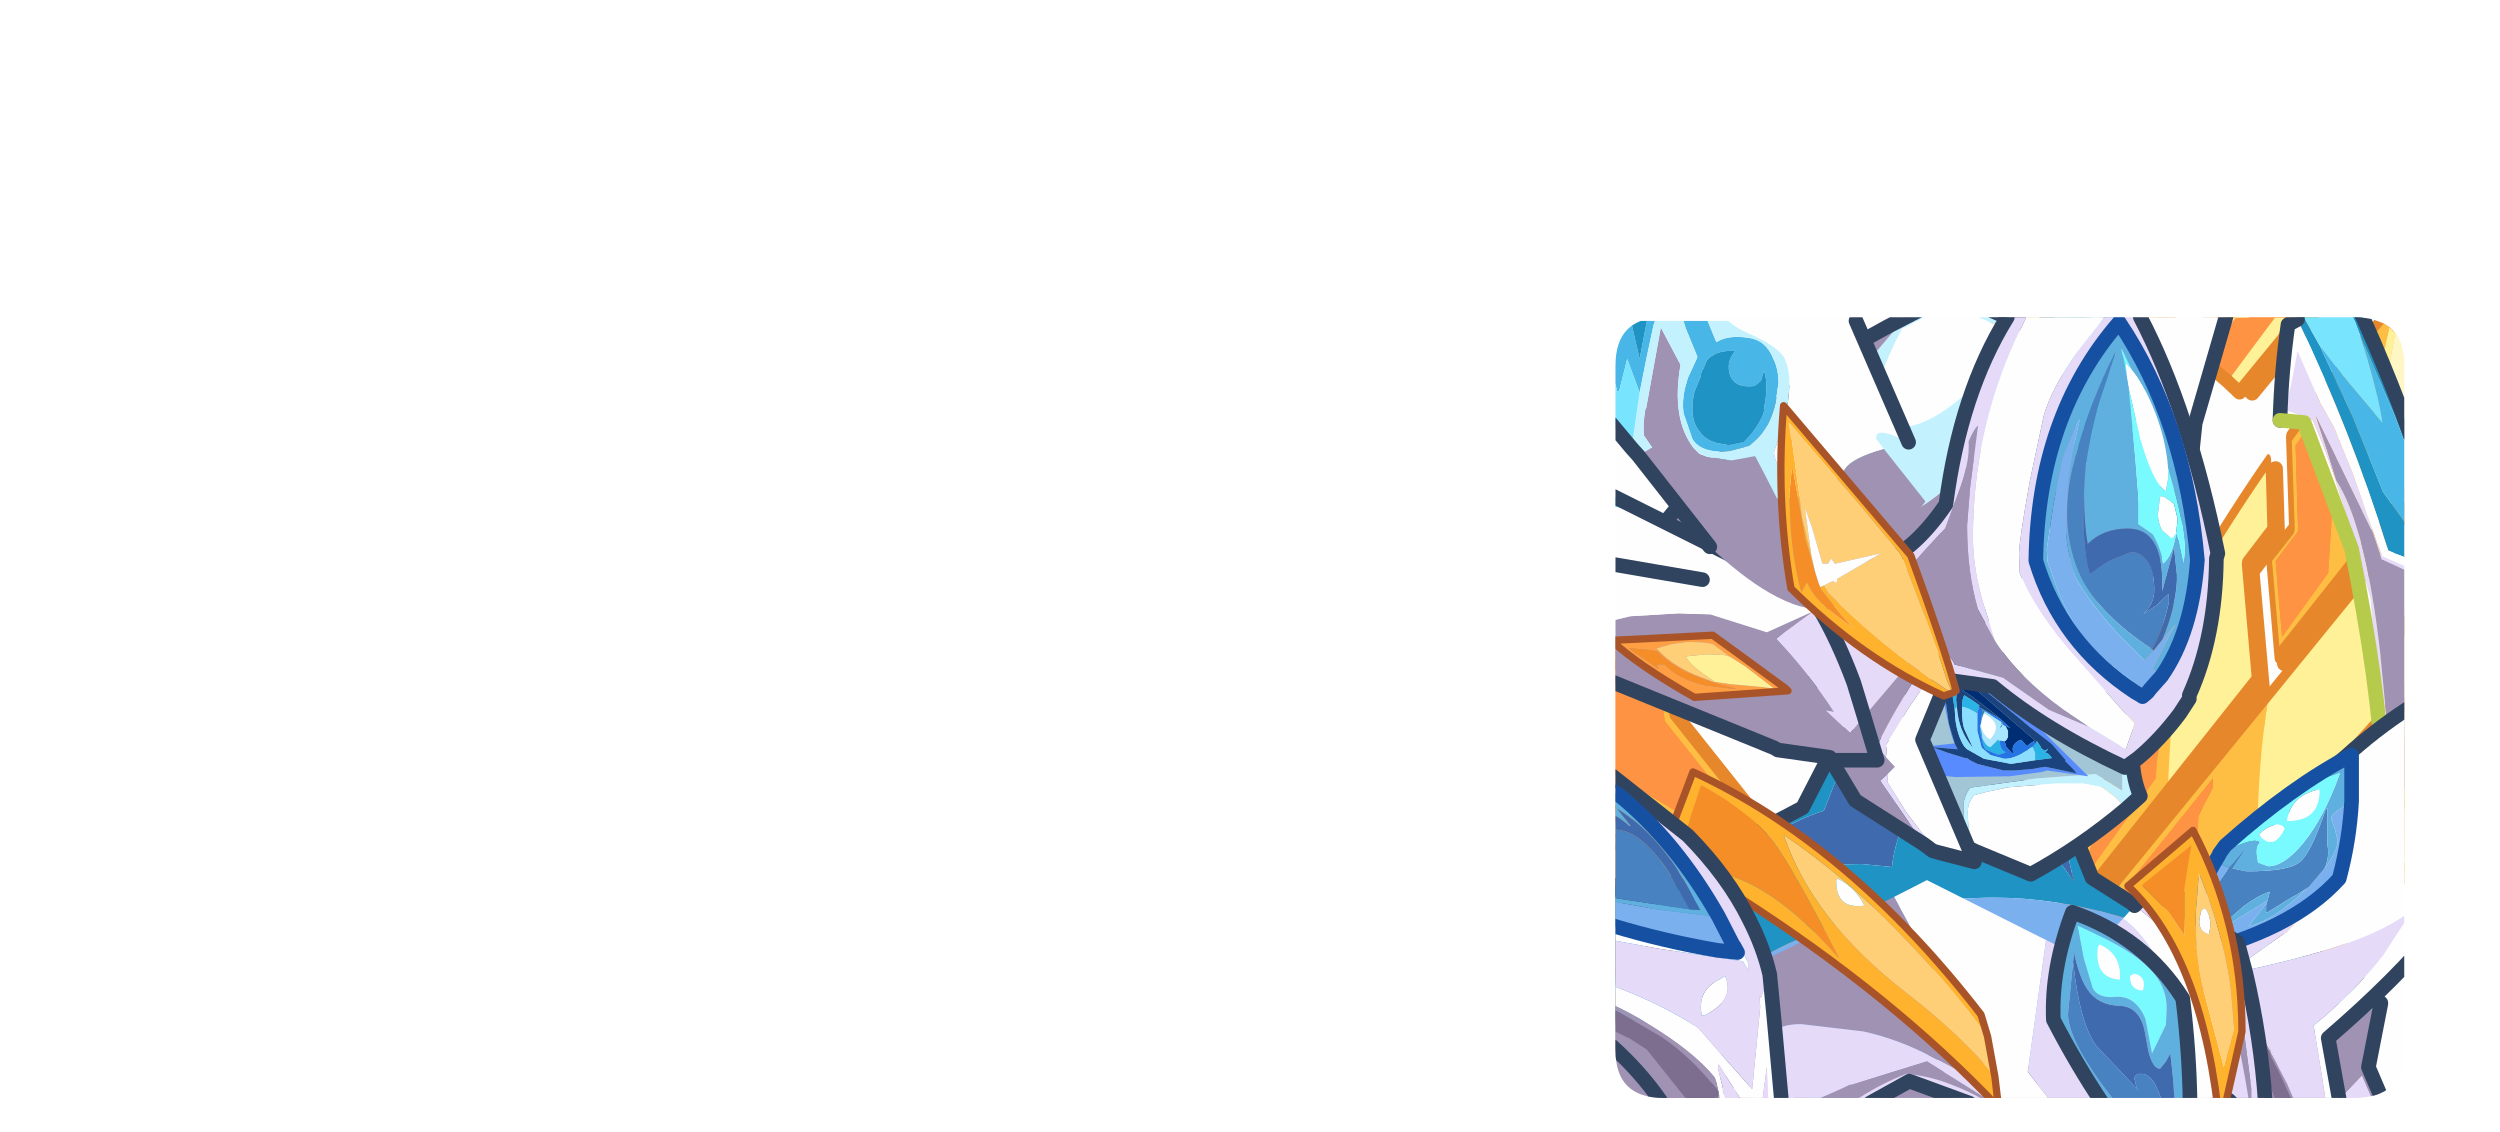 <?xml version="1.0" encoding="UTF-8" standalone="no"?>
<svg xmlns:ffdec="https://www.free-decompiler.com/flash" xmlns:xlink="http://www.w3.org/1999/xlink" ffdec:objectType="frame" height="77.45px" width="171.0px" xmlns="http://www.w3.org/2000/svg">
  <g transform="matrix(1.0, 0.0, 0.0, 1.0, 110.5, 21.7)">
    <clipPath id="clipPath0" transform="matrix(1.0, 0.0, 0.0, 1.0, 0.0, 0.0)">
      <path d="M50.5 0.0 Q53.95 0.0 53.95 3.3 L53.95 50.15 Q53.95 53.4 50.5 53.4 L3.3 53.4 Q0.0 53.4 0.0 50.15 L0.0 3.3 Q0.0 0.0 3.3 0.0 L50.5 0.0" fill="#000000" fill-rule="evenodd" stroke="none"/>
    </clipPath>
    <g clip-path="url(#clipPath0)">
      <use ffdec:characterId="2" height="6.45" transform="matrix(1.0, 0.0, 0.0, 1.0, 26.15, -0.75)" width="22.05" xlink:href="#shape1"/>
      <filter id="filter0">
        <feConvolveMatrix divisor="100.0" in="SourceGraphic" kernelMatrix="1 1 1 1 1 1 1 1 1 1 1 1 1 1 1 1 1 1 1 1 1 1 1 1 1 1 1 1 1 1 1 1 1 1 1 1 1 1 1 1 1 1 1 1 1 1 1 1 1 1 1 1 1 1 1 1 1 1 1 1 1 1 1 1 1 1 1 1 1 1 1 1 1 1 1 1 1 1 1 1 1 1 1 1 1 1 1 1 1 1 1 1 1 1 1 1 1 1 1 1" order="10 10" result="filterResult0"/>
      </filter>
      <use ffdec:characterId="4" filter="url(#filter0)" height="6.55" style="mix-blend-mode: hard-light" transform="matrix(0.925, 0.0, 0.0, 0.925, 25.48, -0.432)" width="23.4" xlink:href="#sprite0"/>
      <use ffdec:characterId="5" height="52.9" transform="matrix(1.0, 0.0, 0.0, 1.0, 30.4, -1.4)" width="24.3" xlink:href="#shape3"/>
      <filter id="filter1">
        <feConvolveMatrix divisor="100.0" in="SourceGraphic" kernelMatrix="1 1 1 1 1 1 1 1 1 1 1 1 1 1 1 1 1 1 1 1 1 1 1 1 1 1 1 1 1 1 1 1 1 1 1 1 1 1 1 1 1 1 1 1 1 1 1 1 1 1 1 1 1 1 1 1 1 1 1 1 1 1 1 1 1 1 1 1 1 1 1 1 1 1 1 1 1 1 1 1 1 1 1 1 1 1 1 1 1 1 1 1 1 1 1 1 1 1 1 1" order="10 10" result="filterResult1"/>
      </filter>
      <use ffdec:characterId="7" filter="url(#filter1)" height="56.75" style="mix-blend-mode: hard-light" transform="matrix(-0.385, 0.036, 0.0, 0.925, 55.316, -3.381)" width="65.15" xlink:href="#sprite1"/>
      <use ffdec:characterId="8" height="61.15" transform="matrix(1.0, 0.0, 0.0, 1.0, -0.95, -6.9)" width="61.45" xlink:href="#shape5"/>
      <filter id="filter2">
        <feConvolveMatrix divisor="100.0" in="SourceGraphic" kernelMatrix="1 1 1 1 1 1 1 1 1 1 1 1 1 1 1 1 1 1 1 1 1 1 1 1 1 1 1 1 1 1 1 1 1 1 1 1 1 1 1 1 1 1 1 1 1 1 1 1 1 1 1 1 1 1 1 1 1 1 1 1 1 1 1 1 1 1 1 1 1 1 1 1 1 1 1 1 1 1 1 1 1 1 1 1 1 1 1 1 1 1 1 1 1 1 1 1 1 1 1 1" order="10 10" result="filterResult2"/>
      </filter>
      <use ffdec:characterId="7" filter="url(#filter2)" height="56.75" style="mix-blend-mode: hard-light" transform="matrix(0.925, 0.058, 0.0, 0.925, -44.97, -5.2)" width="65.15" xlink:href="#sprite1"/>
      <filter id="filter3">
        <feConvolveMatrix divisor="25.0" in="SourceGraphic" kernelMatrix="1 1 1 1 1 1 1 1 1 1 1 1 1 1 1 1 1 1 1 1 1 1 1 1 1" order="5 5" result="filterResult3"/>
      </filter>
      <use ffdec:characterId="9" filter="url(#filter3)" height="0.0" style="mix-blend-mode: overlay" transform="matrix(0.925, 0.0, 0.0, 0.925, -110.5, -21.7)" width="0.0" xlink:href="#sprite2"/>
      <use ffdec:characterId="10" height="57.85" transform="matrix(1.0, 0.0, 0.0, 1.0, -5.55, -2.1)" width="50.5" xlink:href="#shape6"/>
    </g>
    <use ffdec:characterId="11" height="53.4" transform="matrix(1.0, 0.0, 0.0, 1.0, 0.0, 0.0)" width="53.95" xlink:href="#shape7"/>
  </g>
  <defs>
    <g id="shape1" transform="matrix(1.0, 0.0, 0.0, 1.0, -26.15, 0.75)">
      <path d="M41.95 -0.25 L43.5 -0.25 41.15 3.05 40.05 1.9 41.95 -0.25 M46.15 -0.25 L47.7 -0.25 46.55 1.55 43.55 5.2 42.75 4.4 46.15 -0.25" fill="#fff298" fill-rule="evenodd" stroke="none"/>
      <path d="M36.15 -0.25 L36.5 0.1 Q35.75 0.0 34.5 1.05 L32.9 2.5 Q32.75 1.65 32.05 0.6 L31.5 -0.25 32.35 -0.25 33.0 1.05 33.05 1.05 34.05 -0.15 34.15 -0.25 36.15 -0.25 M30.1 -0.25 L29.75 -0.1 28.55 0.3 27.9 -0.25 30.1 -0.25" fill="#ffbf43" fill-rule="evenodd" stroke="none"/>
      <path d="M26.65 -0.25 L27.9 -0.25 28.55 0.3 29.75 -0.1 30.1 -0.25 31.5 -0.25 32.05 0.6 Q32.75 1.65 32.9 2.5 L34.5 1.05 Q35.75 0.0 36.5 0.1 L36.15 -0.25 37.5 -0.25 37.85 0.1 Q35.65 2.2 32.95 3.7 L30.7 0.3 28.05 1.85 26.65 -0.25" fill="#fff7c6" fill-rule="evenodd" stroke="none"/>
      <path d="M34.15 -0.25 L34.05 -0.15 33.05 1.05 33.0 1.05 32.35 -0.25 34.15 -0.25 M41.15 3.05 L43.5 -0.25 46.15 -0.25 42.75 4.4 41.15 3.05" fill="#ff9543" fill-rule="evenodd" stroke="none"/>
      <path d="M26.65 -0.25 L28.05 1.85 30.7 0.3 32.95 3.7 Q35.65 2.2 37.85 0.1 L37.5 -0.25 M41.95 -0.25 L40.05 1.9 41.15 3.05 42.75 4.4 43.55 5.2 46.55 1.55 47.7 -0.25" fill="none" stroke="#e7882c" stroke-linecap="round" stroke-linejoin="round" stroke-width="1.0"/>
    </g>
    <g id="sprite0" transform="matrix(1.0, 0.0, 0.0, 1.0, -90.85, -74.35)">
      <use ffdec:characterId="3" height="6.55" transform="matrix(1.0, 0.0, 0.0, 1.0, 90.85, 74.35)" width="23.4" xlink:href="#shape2"/>
    </g>
    <g id="shape2" transform="matrix(1.0, 0.0, 0.0, 1.0, -90.85, -74.35)">
      <path d="M97.5 74.85 L98.0 75.95 98.1 75.95 98.95 74.85 101.75 74.85 101.8 74.9 Q101.0 74.8 99.65 75.95 L97.9 77.5 Q97.75 76.6 97.0 75.45 L96.65 74.85 97.5 74.85 M92.85 74.85 L94.1 74.85 93.2 75.1 92.85 74.85" fill="#ffbf43" fill-rule="evenodd" stroke="none"/>
      <path d="M112.05 74.85 L113.75 74.85 112.65 76.5 109.45 80.4 108.55 79.55 112.05 74.85 M109.15 74.85 L106.85 78.1 105.65 76.85 107.4 74.85 109.15 74.85" fill="#fff298" fill-rule="evenodd" stroke="none"/>
      <path d="M96.65 74.85 L97.0 75.45 Q97.75 76.6 97.9 77.5 L99.65 75.95 Q101.0 74.8 101.8 74.9 L101.75 74.85 103.2 74.85 103.25 74.9 Q100.9 77.2 97.95 78.8 L95.55 75.15 92.65 76.8 91.35 74.85 92.85 74.85 93.2 75.1 94.1 74.85 96.65 74.85" fill="#fff7c6" fill-rule="evenodd" stroke="none"/>
      <path d="M98.95 74.85 L98.1 75.95 98.0 75.95 97.5 74.85 98.95 74.85 M112.05 74.85 L108.55 79.55 106.85 78.1 109.15 74.85 112.05 74.85" fill="#ff9543" fill-rule="evenodd" stroke="none"/>
      <path d="M91.35 74.85 L92.65 76.8 95.55 75.15 97.95 78.8 Q100.9 77.2 103.25 74.9 L103.2 74.85 M108.55 79.55 L109.45 80.4 112.65 76.5 113.75 74.85 M106.85 78.1 L108.55 79.55 M107.4 74.85 L105.65 76.85 106.85 78.1" fill="none" stroke="#e7882c" stroke-linecap="round" stroke-linejoin="round" stroke-width="1.0"/>
    </g>
    <g id="shape3" transform="matrix(1.0, 0.0, 0.0, 1.0, -30.4, 1.4)">
      <path d="M53.75 -0.4 L54.2 -0.9 54.2 0.7 53.9 1.05 53.9 1.25 Q52.7 7.7 51.95 14.05 L54.2 11.35 54.2 13.1 51.3 16.8 Q51.8 10.35 53.1 2.8 L53.75 -0.4 M40.1 18.25 Q42.55 14.05 45.15 10.35 L45.3 15.1 43.55 17.4 44.25 25.3 38.25 32.8 38.3 32.0 Q38.55 26.3 39.25 22.35 L40.1 18.25 M45.2 26.4 L52.55 17.3 53.15 21.9 54.2 20.9 54.2 26.4 44.4 37.25 44.4 36.7 Q44.4 31.05 45.2 26.4 M40.0 49.95 Q47.2 44.4 54.2 36.55 L54.2 37.75 Q46.95 45.7 40.3 50.65 L40.0 49.95 M54.2 28.25 L36.2 48.7 35.8 48.45 35.45 48.05 54.2 27.3 54.2 28.25" fill="#fff298" fill-rule="evenodd" stroke="none"/>
      <path d="M54.2 0.7 L54.2 11.35 51.95 14.05 Q52.7 7.7 53.9 1.25 L53.9 1.05 54.2 0.7" fill="#fff7c6" fill-rule="evenodd" stroke="none"/>
      <path d="M51.3 16.8 L45.75 23.7 45.2 17.0 46.75 14.9 46.55 8.7 Q50.05 3.85 53.75 -0.4 L53.1 2.8 Q51.8 10.35 51.3 16.8 M50.45 5.7 L50.45 4.45 47.0 9.3 47.2 15.15 45.65 17.15 46.1 22.4 49.25 17.95 49.95 6.85 50.45 5.7 M40.1 18.25 L39.25 22.35 Q38.55 26.3 38.3 32.0 L38.25 32.8 30.95 42.0 30.9 41.55 35.35 28.35 35.45 26.8 Q37.7 22.3 40.1 18.25 M45.2 26.4 Q44.4 31.05 44.4 36.7 L44.4 37.25 33.75 49.05 33.45 48.5 40.0 40.8 40.35 34.65 41.35 32.7 41.35 32.05 31.9 43.8 31.75 42.85 45.2 26.4 M54.2 35.85 L54.2 36.55 Q47.2 44.4 40.0 49.95 L39.85 49.6 Q47.05 43.85 54.2 35.85 M54.2 28.75 L36.25 48.8 36.2 48.7 54.2 28.25 54.2 28.75 M38.45 24.35 L38.55 22.05 35.75 27.3 35.7 28.85 32.05 39.6 37.45 32.1 37.5 30.85 38.2 27.8 38.2 27.7 37.9 27.75 37.7 27.9 37.8 25.8 38.45 24.35" fill="#ffbf43" fill-rule="evenodd" stroke="none"/>
      <path d="M50.45 5.7 L49.95 6.85 49.25 17.95 46.1 22.4 45.65 17.15 47.2 15.15 47.0 9.3 50.45 4.45 50.45 5.7 M54.2 35.85 Q47.05 43.85 39.85 49.6 L39.7 49.3 Q37.45 50.1 36.25 48.8 L54.2 28.75 54.2 35.85 M31.9 43.8 L41.35 32.05 41.35 32.7 40.35 34.65 40.0 40.8 33.45 48.5 Q32.5 46.7 31.9 43.8 M38.45 24.35 L37.8 25.8 37.7 27.9 37.9 27.75 38.2 27.7 38.2 27.8 37.5 30.85 37.45 32.1 32.05 39.6 35.7 28.85 35.75 27.3 38.55 22.05 38.45 24.35" fill="#ff9543" fill-rule="evenodd" stroke="none"/>
      <path d="M53.75 -0.4 L54.2 -0.9 M54.2 13.1 L51.3 16.8 45.75 23.7 45.2 17.0 46.75 14.9 46.55 8.7 Q50.05 3.85 53.75 -0.4 M38.25 32.8 L44.25 25.3 43.55 17.4 45.3 15.1 45.15 10.35 Q42.55 14.05 40.1 18.25 37.7 22.3 35.45 26.8 L35.35 28.35 30.9 41.55 30.95 42.0 38.25 32.8 M54.2 20.9 L53.15 21.9 52.55 17.3 45.2 26.4 31.75 42.85 31.9 43.8 Q32.5 46.7 33.45 48.5 L33.75 49.05 44.4 37.25 54.2 26.4 M54.2 37.75 Q46.95 45.7 40.3 50.65 M35.8 48.45 L33.45 51.0" fill="none" stroke="#e7882c" stroke-linecap="round" stroke-linejoin="round" stroke-width="1.0"/>
    </g>
    <g id="sprite1" transform="matrix(1.0, 0.0, 0.0, 1.0, -88.85, -11.85)">
      <use ffdec:characterId="6" height="56.75" transform="matrix(1.0, 0.0, 0.0, 1.0, 88.85, 11.85)" width="65.15" xlink:href="#shape4"/>
    </g>
    <g id="shape4" transform="matrix(1.0, 0.0, 0.0, 1.0, -88.85, -11.85)">
      <path d="M150.9 59.9 L126.4 48.15 126.45 48.85 128.95 50.85 129.95 57.4 146.95 65.15 146.15 65.75 118.5 54.05 118.5 53.45 Q118.5 47.35 116.45 42.35 L151.35 58.8 150.9 59.9 M134.6 43.15 L134.6 43.25 Q135.5 44.4 136.35 46.45 L136.55 47.75 150.55 55.35 141.1 44.05 140.9 42.45 133.65 37.05 133.9 39.5 135.6 41.0 135.9 43.3 135.4 43.15 134.6 43.15 M134.4 48.65 L134.3 47.75 Q133.65 41.65 131.85 37.4 L129.7 33.1 Q135.9 37.25 141.75 41.9 L141.95 43.55 153.5 57.35 153.35 57.85 134.4 48.65 M104.05 21.75 L105.9 33.75 114.1 38.15 115.25 32.5 111.25 30.45 111.7 24.1 102.85 19.2 102.75 20.55 104.05 21.75 M100.65 32.6 Q99.35 25.75 95.9 17.65 L94.2 14.35 Q103.85 18.5 112.9 23.45 L112.35 30.2 116.45 32.2 114.95 39.55 100.65 32.6 M89.35 33.25 L89.35 32.1 90.35 32.5 90.7 31.3 89.35 30.65 89.35 30.35 91.4 31.4 90.95 33.85 89.35 33.25 M89.35 44.3 L89.35 43.75 139.75 65.65 139.6 65.75 89.35 44.3 M129.9 67.35 Q109.25 61.55 89.35 52.65 L89.35 51.95 Q109.8 60.95 130.3 67.0 L129.9 67.35" fill="#ffbf43" fill-rule="evenodd" stroke="none"/>
      <path d="M146.95 65.15 L129.95 57.4 128.95 50.85 126.45 48.85 126.4 48.15 150.9 59.9 Q149.4 63.1 146.95 65.15 M134.6 43.15 L135.4 43.15 135.9 43.3 135.6 41.0 133.9 39.5 133.65 37.05 140.9 42.45 141.1 44.05 150.55 55.35 136.55 47.75 136.35 46.45 Q135.5 44.4 134.6 43.25 L134.6 43.15 M104.05 21.75 L102.75 20.55 102.85 19.2 111.7 24.1 111.25 30.45 115.25 32.5 114.1 38.15 105.9 33.75 104.05 21.75 M89.35 32.1 L89.35 30.65 90.7 31.3 90.35 32.5 89.35 32.1 M89.35 44.3 L139.6 65.75 Q136.55 67.25 130.65 66.65 L130.3 67.0 Q109.8 60.95 89.35 51.95 L89.35 44.3" fill="#ff9543" fill-rule="evenodd" stroke="none"/>
      <path d="M116.45 42.35 Q118.5 47.35 118.5 53.45 L118.5 54.05 89.35 41.75 89.35 36.0 95.75 38.35 97.4 33.35 116.45 42.35 M129.7 33.1 L131.85 37.4 Q133.65 41.65 134.3 47.75 L134.4 48.65 118.95 41.15 120.75 32.5 116.2 30.2 116.55 25.05 Q123.3 28.8 129.7 33.1 M89.35 14.05 L89.35 12.35 94.2 14.35 95.9 17.65 Q99.35 25.75 100.65 32.6 L89.35 27.1 89.35 25.35 98.85 29.8 Q97.0 22.95 93.85 16.1 L93.8 15.9 89.35 14.05 M89.35 29.3 L92.75 30.9 91.25 35.15 89.35 34.4 89.35 33.25 90.95 33.85 91.4 31.4 89.35 30.35 89.35 29.3 M139.75 65.65 L89.35 43.75 89.35 42.75 141.75 64.9 140.8 65.3 139.75 65.65 M89.35 54.05 L89.35 52.65 Q109.25 61.55 129.9 67.35 L129.15 68.1 Q110.15 63.0 89.35 54.05" fill="#fff298" fill-rule="evenodd" stroke="none"/>
      <path d="M89.35 14.05 L93.8 15.9 93.85 16.1 Q97.0 22.95 98.85 29.8 L89.35 25.35 89.35 14.05" fill="#fff7c6" fill-rule="evenodd" stroke="none"/>
      <path d="M150.9 59.9 L151.35 58.8 116.45 42.35 97.4 33.35 95.75 38.35 89.35 36.0 M118.5 54.05 L146.15 65.75 146.95 65.15 Q149.4 63.1 150.9 59.9 M134.4 48.65 L153.35 57.85 153.5 57.35 141.95 43.55 141.75 41.9 Q135.9 37.25 129.7 33.1 123.3 28.8 116.55 25.05 L116.2 30.2 120.75 32.5 118.95 41.15 134.4 48.65 M89.35 27.1 L100.65 32.6 114.95 39.55 116.45 32.2 112.35 30.2 112.9 23.45 Q103.85 18.5 94.2 14.35 L89.35 12.35 M89.35 29.3 L92.75 30.9 91.25 35.15 89.35 34.4 M140.8 65.3 L146.9 67.85 M89.35 41.75 L118.5 54.05 M89.35 54.05 Q110.15 63.0 129.15 68.1" fill="none" stroke="#e7882c" stroke-linecap="round" stroke-linejoin="round" stroke-width="1.0"/>
    </g>
    <g id="shape5" transform="matrix(1.0, 0.0, 0.0, 1.0, 0.95, 6.9)">
      <path d="M50.9 1.15 L50.6 0.35 47.75 -5.75 48.0 -6.4 Q53.6 4.25 56.9 15.95 L56.75 16.6 Q55.05 17.0 52.85 15.95 50.3 7.75 46.65 0.15 L46.5 -1.0 48.15 1.9 50.45 6.85 52.5 11.95 55.4 16.0 54.65 10.35 53.35 6.85 50.9 1.15" fill="#2094c6" fill-rule="evenodd" stroke="none"/>
      <path d="M47.75 -5.75 L50.6 0.35 50.9 1.15 Q52.1 4.85 52.45 7.2 L49.8 4.05 48.15 1.9 46.5 -1.0 46.4 -1.4 Q47.0 -3.7 47.75 -5.75 M49.05 -1.9 Q48.95 -3.2 48.15 -4.0 47.85 -2.45 49.05 -1.85 L49.05 -1.9" fill="#79e5ff" fill-rule="evenodd" stroke="none"/>
      <path d="M46.65 0.15 Q50.3 7.75 52.85 15.95 55.05 17.0 56.75 16.6 L56.75 16.65 57.6 17.95 Q58.4 28.05 58.1 36.0 L52.5 32.0 52.5 31.4 Q52.2 25.05 50.35 15.85 L47.1 7.2 45.45 7.05 Q45.55 3.6 46.0 0.5 L46.65 0.15 M49.05 -1.9 L49.05 -1.85 Q47.85 -2.45 48.15 -4.0 48.95 -3.2 49.05 -1.9 M54.25 17.4 L54.05 17.05 52.45 16.35 52.15 15.6 50.45 10.75 49.15 7.55 48.2 5.85 48.0 5.4 46.65 2.3 46.3 4.2 45.8 6.35 47.15 6.8 47.7 7.05 Q48.7 9.3 49.55 12.1 L50.2 14.1 51.65 19.25 Q51.9 23.0 52.5 27.1 L52.95 31.4 53.0 31.75 Q54.3 32.75 57.45 34.15 L57.55 34.25 57.5 31.85 57.5 30.45 57.1 24.75 56.9 23.9 56.1 21.45 55.75 20.6 54.75 18.55 54.25 17.4" fill="#ffffff" fill-rule="evenodd" stroke="none"/>
      <path d="M50.9 1.15 L53.35 6.85 54.65 10.35 55.4 16.0 52.5 11.95 50.45 6.85 48.15 1.9 49.8 4.05 52.45 7.2 Q52.1 4.85 50.9 1.15" fill="#48b7e7" fill-rule="evenodd" stroke="none"/>
      <path d="M56.1 21.45 L56.9 23.9 57.1 24.75 57.5 30.45 57.5 31.85 57.55 34.25 57.45 34.15 Q54.3 32.75 53.0 31.75 L52.95 31.4 52.5 27.1 Q51.9 23.0 51.65 19.25 L50.2 14.1 49.55 12.1 Q48.7 9.3 47.7 7.05 L47.15 6.8 45.8 6.35 46.3 4.2 46.65 2.3 48.0 5.4 48.2 5.85 49.15 7.55 50.45 10.75 52.15 15.6 52.45 16.35 54.05 17.05 54.25 17.4 52.4 16.55 51.8 14.75 47.9 6.75 48.7 9.2 49.3 11.15 Q51.3 14.2 52.3 22.9 L53.15 31.65 Q53.35 32.15 56.55 33.45 53.95 22.6 55.4 20.45 L56.15 22.15 56.1 21.45" fill="#e6dbf9" fill-rule="evenodd" stroke="none"/>
      <path d="M54.25 17.4 L54.75 18.55 55.75 20.6 56.1 21.45 56.15 22.15 55.4 20.45 Q53.95 22.6 56.55 33.45 53.35 32.15 53.15 31.65 L52.3 22.9 Q51.3 14.2 49.3 11.15 L48.7 9.2 47.9 6.75 51.8 14.75 52.4 16.55 54.25 17.4" fill="#a193b4" fill-rule="evenodd" stroke="none"/>
      <path d="M46.5 -1.0 L46.65 0.15 46.0 0.5 Q45.55 3.6 45.45 7.05 M56.75 16.6 L56.9 15.95 Q53.6 4.25 48.0 -6.4 L47.75 -5.75 Q47.0 -3.7 46.4 -1.4 L46.5 -1.0 M56.75 16.6 L56.75 16.65 57.6 17.95 Q58.4 28.05 58.1 36.0" fill="none" stroke="#31445f" stroke-linecap="round" stroke-linejoin="round" stroke-width="1.0"/>
      <path d="M58.1 36.0 L52.5 32.0 52.5 31.4 Q52.2 25.05 50.35 15.85 L47.1 7.2 45.45 7.05" fill="none" stroke="#b7cb4c" stroke-linecap="round" stroke-linejoin="round" stroke-width="1.0"/>
      <path d="M50.85 46.9 L51.4 47.35 51.1 47.3 Q48.2 48.45 44.75 48.7 L38.45 49.1 39.1 47.8 40.3 47.3 Q42.6 46.15 42.35 44.1 L42.05 42.45 46.5 44.15 Q48.55 45.0 50.2 46.35 49.8 46.25 49.5 46.6 L49.45 46.7 Q49.75 47.9 50.65 47.45 L50.85 46.9" fill="#3f6baf" fill-rule="evenodd" stroke="none"/>
      <path d="M50.2 46.35 Q48.55 45.0 46.5 44.15 L42.05 42.45 42.35 44.1 Q42.6 46.15 40.3 47.3 L39.1 47.8 38.45 49.1 44.75 48.7 Q48.2 48.45 51.1 47.3 L51.4 47.35 50.85 46.9 50.85 46.8 50.5 46.45 50.2 46.35 M52.35 46.95 L51.6 47.4 51.55 47.4 51.5 47.45 Q48.5 49.3 44.55 49.6 L34.05 50.2 38.95 39.8 49.75 44.45 52.35 46.9 52.35 46.95" fill="#2094c6" fill-rule="evenodd" stroke="none"/>
      <path d="M50.85 46.9 L50.65 47.45 Q49.75 47.9 49.45 46.7 L49.5 46.6 Q49.8 46.25 50.2 46.35 L50.5 46.45 50.85 46.8 50.85 46.9" fill="#79d6ff" fill-rule="evenodd" stroke="none"/>
      <path d="M34.05 50.2 L44.55 49.6 Q48.5 49.3 51.5 47.45 L51.55 47.4 51.6 47.4 52.35 46.95 51.5 51.3 52.55 53.75 51.85 53.75 51.05 51.9 49.3 53.75 48.75 53.75 48.95 53.3 48.9 53.3 47.35 53.15 Q45.9 53.15 44.1 53.75 L34.25 53.75 32.85 52.8 34.05 50.2" fill="#a193b4" fill-rule="evenodd" stroke="none"/>
      <path d="M49.3 53.75 L51.05 51.9 51.85 53.75 49.3 53.75" fill="#e6dbf9" fill-rule="evenodd" stroke="none"/>
      <path d="M44.1 53.75 Q45.9 53.15 47.35 53.15 L48.9 53.3 48.95 53.3 48.75 53.75 44.1 53.75" fill="#7d6e91" fill-rule="evenodd" stroke="none"/>
      <path d="M34.05 50.2 L32.85 52.8 34.25 53.75 M52.55 53.75 L51.5 51.3 52.35 46.95 52.35 46.9 49.75 44.45 38.95 39.8 34.05 50.2" fill="none" stroke="#31445f" stroke-linecap="round" stroke-linejoin="round" stroke-width="1.0"/>
      <path d="M38.35 42.55 L42.7 36.05 49.95 30.05 Q53.9 26.45 58.9 24.2 59.8 27.2 60.0 30.0 L60.0 30.05 Q59.9 33.75 58.9 37.4 L58.9 37.35 Q58.5 38.4 56.35 41.65 L56.35 41.7 Q53.45 45.25 48.75 49.3 L49.55 53.75 48.6 53.75 48.35 52.1 47.75 48.45 Q50.5 46.2 52.5 43.65 L54.55 40.5 Q53.0 41.75 50.25 42.75 46.95 43.9 41.8 44.95 L45.95 42.0 47.85 39.95 47.7 40.1 Q43.8 42.55 41.3 43.55 L41.3 43.45 Q42.1 39.75 44.9 34.85 41.55 38.8 40.35 40.8 L39.15 43.1 38.95 42.95 38.35 42.55 M43.7 48.0 L43.9 48.25 44.9 50.3 45.4 51.4 44.85 50.35 44.8 50.2 44.6 49.85 44.0 48.55 43.7 48.0" fill="#ffffff" fill-rule="evenodd" stroke="none"/>
      <path d="M46.5 53.75 L46.35 53.75 45.35 51.55 44.85 50.6 44.7 50.15 43.85 49.6 43.65 49.55 45.05 53.3 45.2 53.75 44.5 53.75 42.8 49.1 37.6 43.6 38.35 42.55 38.95 42.95 39.15 43.1 39.0 43.5 40.8 45.1 41.05 45.3 43.7 48.0 44.0 48.55 44.6 49.85 44.8 50.2 44.85 50.35 45.4 51.4 45.95 52.45 46.5 53.75" fill="#a193b4" fill-rule="evenodd" stroke="none"/>
      <path d="M48.6 53.75 L46.5 53.75 45.95 52.45 45.4 51.4 44.9 50.3 43.9 48.25 43.7 48.0 41.05 45.3 40.8 45.1 39.0 43.5 39.15 43.1 40.35 40.8 Q41.55 38.8 44.9 34.85 42.1 39.75 41.3 43.45 L41.3 43.55 Q43.8 42.55 47.7 40.1 L47.85 39.95 45.95 42.0 41.8 44.95 Q46.95 43.9 50.25 42.75 53.0 41.75 54.55 40.5 L52.5 43.65 Q50.5 46.2 47.75 48.45 L48.35 52.1 48.6 53.75" fill="#e6dbf9" fill-rule="evenodd" stroke="none"/>
      <path d="M46.35 53.75 L45.2 53.75 45.05 53.3 43.65 49.55 43.85 49.6 44.7 50.15 44.85 50.6 45.35 51.55 46.35 53.75" fill="#7d6e91" fill-rule="evenodd" stroke="none"/>
      <path d="M38.35 42.55 L42.7 36.05 49.95 30.05 Q53.9 26.45 58.9 24.2 59.8 27.2 60.0 30.0 L60.0 30.05 Q59.9 33.75 58.9 37.4 L58.9 37.35 Q58.5 38.4 56.35 41.65 L56.35 41.7 Q53.45 45.25 48.75 49.3 L49.55 53.75 M44.5 53.75 L42.8 49.1 37.6 43.6 38.35 42.55" fill="none" stroke="#31445f" stroke-linecap="round" stroke-linejoin="round" stroke-width="1.0"/>
      <path d="M50.35 33.1 Q50.2 35.8 49.5 38.4 46.2 42.05 39.05 43.65 39.25 40.2 41.0 37.25 L42.0 37.65 41.75 38.05 Q40.55 39.7 40.15 40.85 L40.15 42.65 40.25 42.65 40.65 42.3 44.6 39.9 44.55 40.05 43.3 41.65 Q45.1 41.25 47.3 39.05 L47.45 38.95 48.5 37.7 Q49.4 36.5 49.4 35.8 L49.2 35.0 48.95 34.3 Q48.95 34.0 49.75 33.5 L50.35 33.1" fill="#7bb1f0" fill-rule="evenodd" stroke="none"/>
      <path d="M40.65 42.3 L40.25 42.65 40.15 42.65 40.15 40.85 Q40.55 39.7 41.75 38.05 L42.0 37.65 43.15 36.3 42.6 37.05 42.2 37.7 43.15 37.9 Q46.0 37.9 46.75 37.3 47.55 36.75 48.6 33.6 L48.7 33.6 48.7 36.1 Q48.85 36.95 48.5 37.7 L47.45 38.95 47.3 39.05 46.6 39.5 46.3 39.65 44.6 40.7 44.5 40.7 44.5 40.25 44.55 40.05 44.6 39.9 44.75 39.3 Q43.95 39.55 42.95 40.3 L40.65 42.3" fill="#4883c2" fill-rule="evenodd" stroke="none"/>
      <path d="M41.3 36.7 L41.7 36.15 41.75 36.1 Q46.25 32.1 50.35 29.95 L50.35 33.1 49.75 33.5 Q48.95 34.0 48.95 34.3 L49.2 35.0 49.4 35.8 Q49.4 36.5 48.5 37.7 48.85 36.95 48.7 36.1 L48.7 33.6 48.6 33.6 Q47.55 36.75 46.75 37.3 46.0 37.9 43.15 37.9 L42.2 37.7 42.6 37.05 43.15 36.3 42.0 37.65 41.0 37.25 41.3 36.75 Q43.4 35.6 44.05 35.85 L44.05 36.0 Q43.85 36.1 43.85 36.65 L43.95 37.3 44.65 37.55 Q45.75 37.55 47.05 35.95 48.45 34.25 49.55 31.2 47.85 31.5 45.6 33.3 L41.3 36.7 M44.55 40.05 L44.5 40.25 44.5 40.7 44.6 40.7 46.3 39.65 46.6 39.5 47.3 39.05 Q45.1 41.25 43.3 41.65 L44.55 40.05 M44.6 39.9 L40.65 42.3 42.95 40.3 Q43.95 39.55 44.75 39.3 L44.6 39.9" fill="#60b1e0" fill-rule="evenodd" stroke="none"/>
      <path d="M41.3 36.75 L41.3 36.7 45.6 33.3 Q47.85 31.5 49.55 31.2 48.45 34.25 47.05 35.95 45.75 37.55 44.65 37.55 L43.95 37.3 43.85 36.65 Q43.85 36.1 44.05 36.0 L44.05 35.85 Q43.4 35.6 41.3 36.75 M44.0 35.4 Q45.0 36.55 45.75 35.0 L45.75 34.95 Q45.6 34.7 45.25 34.7 44.5 34.85 44.05 35.35 L44.0 35.4 M48.1 32.3 Q46.25 32.7 45.95 34.35 L45.95 34.45 Q48.15 34.45 48.15 32.4 L48.1 32.3" fill="#79fbff" fill-rule="evenodd" stroke="none"/>
      <path d="M48.1 32.3 L48.15 32.4 Q48.15 34.45 45.95 34.45 L45.95 34.35 Q46.25 32.7 48.1 32.3 M44.0 35.4 L44.05 35.35 Q44.5 34.85 45.25 34.7 45.6 34.7 45.75 34.95 L45.75 35.0 Q45.0 36.55 44.0 35.4" fill="#ffffff" fill-rule="evenodd" stroke="none"/>
      <path d="M41.3 36.75 L41.3 36.7 41.7 36.15 41.75 36.1 Q46.25 32.1 50.35 29.95 L50.35 33.1 Q50.2 35.8 49.5 38.4 46.2 42.05 39.05 43.65 39.25 40.2 41.0 37.25 L41.3 36.75 Z" fill="none" stroke="#1650a3" stroke-linecap="round" stroke-linejoin="round" stroke-width="1.0"/>
      <path d="M15.15 53.75 L13.95 52.65 28.7 48.3 43.0 53.75 15.15 53.75" fill="#a193b4" fill-rule="evenodd" stroke="none"/>
      <path d="M15.15 53.75 L12.8 53.75 12.7 53.0 13.95 52.65 15.15 53.75" fill="#2094c6" fill-rule="evenodd" stroke="none"/>
      <path d="M13.95 52.65 L12.7 53.0 12.8 53.75 M43.0 53.75 L28.7 48.3 13.95 52.65" fill="none" stroke="#31445f" stroke-linecap="round" stroke-linejoin="round" stroke-width="1.0"/>
      <path d="M-0.45 32.0 L11.3 39.1 2.6 28.1 2.4 26.6 -0.45 24.3 -0.45 23.1 3.2 26.15 3.35 27.7 14.05 41.15 13.9 41.55 -0.45 33.7 -0.45 32.0 M1.35 48.0 L1.2 48.05 -0.45 47.25 -0.45 47.1 1.35 48.0 M8.0 47.95 L7.25 48.45 -0.45 44.75 -0.45 43.6 8.0 47.95 M-0.45 36.8 L-0.45 35.65 12.05 42.35 11.65 43.35 -0.45 36.8" fill="#ffbf43" fill-rule="evenodd" stroke="none"/>
      <path d="M1.35 48.0 L-0.45 47.1 -0.45 45.7 3.2 47.45 2.3 47.75 1.35 48.0" fill="#fff298" fill-rule="evenodd" stroke="none"/>
      <path d="M-0.45 24.3 L2.4 26.6 2.6 28.1 11.3 39.1 -0.45 32.0 -0.45 24.3 M-0.45 47.25 L1.2 48.05 -0.45 48.55 -0.45 47.25 M-0.45 43.6 L-0.45 36.8 11.65 43.35 Q10.25 46.2 8.0 47.95 L-0.45 43.6" fill="#ff9543" fill-rule="evenodd" stroke="none"/>
      <path d="M-0.45 33.7 L13.9 41.55 14.05 41.15 3.35 27.7 3.2 26.15 -0.45 23.1 M2.3 47.75 L7.95 50.45 M8.0 47.95 L7.25 48.45 -0.45 44.75 M-0.45 35.65 L12.05 42.35 11.65 43.35 Q10.25 46.2 8.0 47.95" fill="none" stroke="#e7882c" stroke-linecap="round" stroke-linejoin="round" stroke-width="1.0"/>
    </g>
    <g id="shape6" transform="matrix(1.0, 0.0, 0.0, 1.0, 5.55, 2.1)">
      <path d="M0.0 47.2 L1.65 47.25 0.55 45.95 0.0 45.85 0.0 38.85 8.25 48.35 0.0 48.15 0.0 47.2" fill="#2094c6" fill-rule="evenodd" stroke="none"/>
      <path d="M0.0 45.85 L0.55 45.95 1.65 47.25 0.0 47.2 0.0 45.85" fill="#3f6baf" fill-rule="evenodd" stroke="none"/>
      <path d="M0.0 48.15 L8.25 48.35 10.5 50.95 5.35 53.55 0.0 53.55 0.0 48.15" fill="#a193b4" fill-rule="evenodd" stroke="none"/>
      <path d="M8.25 48.35 L0.0 38.85 M5.35 53.55 L10.5 50.95 8.25 48.35" fill="none" stroke="#31445f" stroke-linecap="round" stroke-linejoin="round" stroke-width="1.0"/>
      <path d="M30.05 32.8 L31.35 38.6 Q29.8 36.35 28.7 35.45 26.95 34.0 23.1 34.0 L19.85 34.2 Q19.0 36.3 18.9 37.7 L18.9 37.6 16.85 37.4 Q10.85 37.4 2.25 41.05 3.8 39.75 6.05 38.25 L10.55 35.45 Q12.8 34.2 14.25 33.75 L16.25 28.7 30.05 32.8" fill="#3f6baf" fill-rule="evenodd" stroke="none"/>
      <path d="M16.25 28.7 L14.25 33.75 Q12.8 34.2 10.55 35.45 L6.05 38.25 Q3.8 39.75 2.25 41.05 10.85 37.4 16.85 37.4 L18.9 37.6 18.9 37.7 Q19.0 36.3 19.85 34.2 L23.1 34.0 Q26.95 34.0 28.7 35.45 29.8 36.35 31.35 38.6 L30.05 32.8 30.4 32.9 32.6 38.35 39.85 42.95 39.8 43.15 Q37.35 41.85 34.35 40.95 29.95 39.7 25.9 39.7 20.85 39.7 15.7 41.35 10.25 43.05 6.55 46.2 L0.7 41.2 Q5.4 37.35 12.8 33.55 L15.4 28.5 16.25 28.7" fill="#2094c6" fill-rule="evenodd" stroke="none"/>
      <path d="M6.55 46.2 Q10.25 43.05 15.7 41.35 20.85 39.7 25.9 39.7 29.95 39.7 34.35 40.95 37.35 41.85 39.8 43.15 L37.2 53.0 10.4 49.55 6.55 46.2" fill="#7bb1f0" fill-rule="evenodd" stroke="none"/>
      <path d="M30.05 32.8 L16.25 28.7 15.4 28.5 12.8 33.55 Q5.4 37.35 0.7 41.2 L6.55 46.2 10.4 49.55 37.2 53.0 39.8 43.15 39.85 42.95 32.6 38.35 30.4 32.9 30.05 32.8 Z" fill="none" stroke="#31445f" stroke-linecap="round" stroke-linejoin="round" stroke-width="1.0"/>
      <path d="M35.5 40.25 Q38.3 42.3 39.65 44.7 L41.05 47.8 41.8 50.55 42.1 52.45 41.35 51.75 40.85 53.75 39.05 53.75 39.2 51.65 39.4 48.8 Q39.4 47.8 37.55 44.65 35.95 41.95 34.7 41.15 L35.5 40.25 M26.85 53.75 L26.5 53.6 26.35 53.45 26.4 53.45 22.4 45.8 21.9 44.9 19.05 39.65 21.3 38.5 29.45 42.6 28.2 51.6 29.85 53.75 26.85 53.75" fill="#ffffff" fill-rule="evenodd" stroke="none"/>
      <path d="M43.35 53.75 Q42.8 50.25 42.25 48.3 L40.7 44.65 Q39.55 42.45 37.65 39.85 L42.0 42.4 42.4 44.75 42.65 46.25 43.5 52.8 43.5 53.75 43.35 53.75 M26.35 53.45 L26.3 53.45 Q24.5 52.0 22.1 50.8 L21.95 50.75 Q19.45 49.4 16.95 48.85 L12.7 48.35 Q11.2 48.35 10.8 49.0 10.3 49.75 10.3 52.55 L10.3 53.75 9.1 53.75 Q7.45 49.9 6.4 45.8 L19.05 39.65 21.9 44.9 22.4 45.8 26.4 53.45 26.35 53.45 M13.25 53.75 L16.05 52.5 16.15 52.5 21.3 50.9 25.85 53.75 25.65 53.75 Q23.85 52.8 23.25 52.6 21.6 51.9 19.9 51.75 18.05 52.45 16.2 53.7 L16.1 53.75 13.25 53.75" fill="#a193b4" fill-rule="evenodd" stroke="none"/>
      <path d="M37.65 39.85 Q39.55 42.45 40.7 44.65 L42.25 48.3 Q42.8 50.25 43.35 53.75 L42.15 53.75 41.95 53.55 41.9 53.75 40.85 53.75 41.35 51.75 42.1 52.45 41.8 50.55 41.05 47.8 39.65 44.7 Q38.3 42.3 35.5 40.25 L36.5 39.2 37.35 39.7 37.65 39.85 M43.5 53.75 L43.5 52.8 42.65 46.25 42.4 44.75 42.0 42.4 42.55 42.75 43.1 44.8 Q44.15 49.25 44.45 53.75 L43.5 53.75 M10.3 53.75 L10.3 52.55 Q10.3 49.75 10.8 49.0 11.2 48.35 12.7 48.35 L16.95 48.85 Q19.45 49.4 21.95 50.75 L22.1 50.8 Q24.5 52.0 26.3 53.45 L26.35 53.45 26.5 53.6 26.85 53.75 25.85 53.75 21.3 50.9 16.15 52.5 16.05 52.5 13.25 53.75 10.3 53.75 M29.45 42.6 L32.15 43.9 34.7 41.15 Q35.95 41.95 37.55 44.65 39.4 47.8 39.4 48.8 L39.2 51.65 39.05 53.75 29.85 53.75 28.2 51.6 29.45 42.6 M25.65 53.75 L24.2 53.75 20.1 52.25 17.4 53.75 16.1 53.75 16.2 53.7 Q18.05 52.45 19.9 51.75 21.6 51.9 23.25 52.6 23.85 52.8 25.65 53.75" fill="#e6dbf9" fill-rule="evenodd" stroke="none"/>
      <path d="M37.35 39.7 L36.5 39.2 35.5 40.25 M41.9 53.75 L41.95 53.55 42.15 53.75 M42.0 42.4 L37.65 39.85 M44.45 53.75 Q44.15 49.25 43.1 44.8 L42.55 42.75 42.0 42.4 M6.4 45.8 Q7.45 49.9 9.1 53.75 M17.4 53.75 L20.1 52.25 24.2 53.75" fill="none" stroke="#31445f" stroke-linecap="round" stroke-linejoin="round" stroke-width="1.0"/>
      <path d="M39.4 36.1 L39.2 37.25 39.15 37.55 38.9 39.15 38.9 39.85 38.9 42.3 38.85 42.2 37.85 40.7 36.0 38.85 36.05 38.8 39.4 36.1" fill="#f78f28" fill-rule="evenodd" stroke="none"/>
      <path d="M39.4 36.1 L36.05 38.8 36.0 38.85 37.85 40.7 38.85 42.2 38.9 42.3 38.9 39.85 38.9 39.15 39.15 37.55 39.2 37.25 39.4 36.1 M39.7 40.55 Q39.6 43.4 40.2 45.95 L41.6 51.25 41.6 51.3 42.3 48.7 Q42.15 45.8 41.8 44.2 41.2 41.2 39.9 38.0 L39.75 40.05 39.7 40.55 M42.85 48.85 L41.35 55.5 Q40.25 43.8 35.05 38.9 L39.5 35.1 Q42.85 41.45 42.85 48.85" fill="#ffb32e" fill-rule="evenodd" stroke="none"/>
      <path d="M39.7 40.55 L39.75 40.05 39.9 38.0 Q41.2 41.2 41.8 44.2 42.15 45.8 42.3 48.7 L41.6 51.3 41.6 51.25 40.2 45.95 Q39.6 43.4 39.7 40.55 M40.6 42.15 Q40.85 41.15 40.35 40.45 L40.3 40.45 40.1 40.55 Q39.6 41.95 40.6 42.2 L40.6 42.15" fill="#ffd077" fill-rule="evenodd" stroke="none"/>
      <path d="M40.6 42.15 L40.6 42.2 Q39.6 41.95 40.1 40.55 L40.3 40.45 40.35 40.45 Q40.85 41.15 40.6 42.15" fill="#ffffff" fill-rule="evenodd" stroke="none"/>
      <path d="M42.85 48.85 L41.35 55.5 Q40.25 43.8 35.05 38.9 L39.5 35.1 Q42.85 41.45 42.85 48.85 Z" fill="none" stroke="#aa5328" stroke-linecap="round" stroke-linejoin="round" stroke-width="0.5"/>
      <path d="M17.0 40.2 Q16.4 39.0 15.2 38.4 L15.1 38.5 Q15.05 40.5 17.0 40.25 L17.0 40.2 M25.45 49.2 L25.95 51.95 Q23.8 49.25 19.75 46.1 13.45 41.2 11.5 35.4 15.7 38.25 19.45 42.15 23.15 45.95 25.45 49.2" fill="#ffd077" fill-rule="evenodd" stroke="none"/>
      <path d="M17.0 40.2 L17.0 40.25 Q15.05 40.5 15.1 38.5 L15.2 38.4 Q16.4 39.0 17.0 40.2" fill="#ffffff" fill-rule="evenodd" stroke="none"/>
      <path d="M15.3 43.85 L15.15 43.7 Q9.45 37.2 4.55 37.85 L4.55 36.05 5.15 34.1 5.85 32.0 Q9.1 33.75 10.7 35.75 12.1 37.55 15.3 43.85" fill="#f78f28" fill-rule="evenodd" stroke="none"/>
      <path d="M15.3 43.85 Q12.1 37.55 10.7 35.75 9.1 33.75 5.85 32.0 L5.15 34.1 4.55 36.05 4.55 37.85 Q9.45 37.2 15.15 43.7 L15.3 43.85 M25.95 51.95 L26.2 54.05 Q18.9 46.35 8.35 39.6 L4.1 38.55 3.9 34.8 5.3 31.1 Q16.0 36.05 25.0 47.7 L25.45 49.2 Q23.15 45.95 19.45 42.15 15.7 38.25 11.5 35.4 13.45 41.2 19.75 46.1 23.8 49.25 25.95 51.95" fill="#ffb32e" fill-rule="evenodd" stroke="none"/>
      <path d="M25.95 51.95 L26.2 54.05 Q18.9 46.35 8.35 39.6 L4.1 38.55 3.9 34.8 5.3 31.1 Q16.0 36.05 25.0 47.7 L25.45 49.2 25.95 51.95 Z" fill="none" stroke="#aa5328" stroke-linecap="round" stroke-linejoin="round" stroke-width="0.5"/>
      <path d="M35.3 45.0 L35.2 45.05 35.2 45.1 Q35.2 46.0 36.05 46.05 L36.1 45.95 Q36.3 45.1 35.5 44.9 L35.3 45.0 M33.1 42.9 L33.0 43.1 Q32.75 45.2 34.5 45.3 L34.5 45.25 Q34.6 43.55 33.1 42.9 M32.65 45.9 L32.0 43.75 31.6 41.6 Q34.85 43.05 36.1 44.15 37.7 45.5 37.7 47.25 L37.65 48.4 36.7 50.35 36.25 48.0 Q35.55 46.3 34.05 46.5 33.0 46.55 32.65 45.9" fill="#79fbff" fill-rule="evenodd" stroke="none"/>
      <path d="M38.15 52.2 L37.95 50.35 37.65 50.9 37.25 51.4 Q36.75 51.4 36.45 50.2 L36.2 48.85 Q35.85 47.15 34.5 47.1 33.0 47.05 32.3 46.0 31.75 45.25 31.35 43.4 L31.35 43.7 31.3 44.1 30.95 47.65 Q30.95 49.6 34.25 53.75 L33.3 53.75 Q31.5 51.05 29.95 48.05 29.8 44.55 31.25 40.7 36.15 42.4 38.8 46.6 39.25 50.25 39.3 53.75 L38.3 53.75 38.15 52.2 M32.65 45.9 Q33.0 46.55 34.05 46.5 35.55 46.3 36.25 48.0 L36.7 50.35 37.65 48.4 37.7 47.25 Q37.7 45.5 36.1 44.15 34.85 43.05 31.6 41.6 L32.0 43.75 32.65 45.9 M35.65 52.75 L35.7 52.8 35.7 52.9 35.65 52.75" fill="#60b1e0" fill-rule="evenodd" stroke="none"/>
      <path d="M31.3 44.1 L31.35 43.7 31.35 43.4 Q31.75 45.25 32.3 46.0 33.0 47.05 34.5 47.1 35.85 47.15 36.2 48.85 L36.45 50.2 Q36.75 51.4 37.25 51.4 L37.65 50.9 37.95 50.35 38.15 52.2 38.25 53.75 37.4 53.75 Q36.85 51.75 35.95 51.75 35.5 51.75 35.5 52.1 L35.65 52.75 32.9 49.85 Q31.75 48.3 31.3 44.1" fill="#3f6baf" fill-rule="evenodd" stroke="none"/>
      <path d="M33.1 42.9 Q34.6 43.55 34.5 45.25 L34.5 45.3 Q32.75 45.2 33.0 43.1 L33.1 42.9 M35.3 45.0 L35.5 44.9 Q36.3 45.1 36.1 45.95 L36.05 46.05 Q35.2 46.0 35.2 45.1 L35.2 45.05 35.3 45.0" fill="#ffffff" fill-rule="evenodd" stroke="none"/>
      <path d="M31.3 44.1 Q31.75 48.3 32.9 49.85 L35.65 52.75 35.5 52.1 Q35.5 51.75 35.95 51.75 36.85 51.75 37.4 53.75 L34.25 53.75 Q30.95 49.6 30.95 47.65 L31.3 44.1 M38.25 53.75 L38.15 52.2 38.3 53.75 38.25 53.75 M35.65 52.75 L35.7 52.9 35.7 52.8 35.65 52.75" fill="#4883c2" fill-rule="evenodd" stroke="none"/>
      <path d="M39.3 53.75 Q39.25 50.25 38.8 46.6 36.15 42.4 31.25 40.7 29.8 44.55 29.95 48.05 31.5 51.05 33.3 53.75" fill="none" stroke="#31445f" stroke-linecap="round" stroke-linejoin="round" stroke-width="1.0"/>
      <path d="M7.15 53.55 L7.05 53.0 6.85 52.15 6.75 51.95 Q5.3 50.2 2.25 48.35 1.15 47.65 -0.25 47.0 L-0.25 45.7 Q3.1 46.95 5.65 48.6 L7.35 50.55 9.35 52.8 9.9 47.2 9.85 46.4 9.95 46.55 10.55 44.95 10.85 48.05 11.35 53.55 10.45 53.55 10.35 51.25 10.05 53.55 8.6 53.55 7.05 51.1 7.0 51.35 7.35 52.75 7.35 53.0 7.55 53.55 7.15 53.55 M8.1 43.0 L8.8 43.6 9.0 44.0 9.05 44.05 9.1 44.7 8.7 44.05 3.0 43.2 -0.25 42.6 -0.25 41.6 Q3.2 42.65 6.95 43.3 L8.3 43.45 8.35 43.45 8.1 43.0 M7.5 45.05 Q8.2 46.7 6.1 47.75 L5.9 47.75 Q5.55 46.0 7.2 45.25 L7.5 45.05" fill="#ffffff" fill-rule="evenodd" stroke="none"/>
      <path d="M7.05 41.0 Q4.1 35.8 0.2 32.65 L-0.25 32.4 -0.25 31.35 4.95 35.45 Q7.7 38.25 9.15 41.2 10.1 43.05 10.55 44.95 L9.95 46.55 9.85 46.4 9.9 47.2 9.35 52.8 7.35 50.55 5.65 48.6 Q3.1 46.95 -0.25 45.7 L-0.25 42.6 3.0 43.2 8.7 44.05 9.1 44.7 9.05 44.05 9.0 44.0 8.8 43.6 8.1 43.0 8.05 42.95 7.05 41.0 M7.5 45.05 L7.2 45.25 Q5.55 46.0 5.9 47.75 L6.1 47.75 Q8.2 46.7 7.5 45.05 M10.05 53.55 L10.35 51.25 10.45 53.55 10.05 53.55 M8.6 53.55 L7.55 53.55 7.35 53.0 7.35 52.75 7.0 51.35 7.05 51.1 8.6 53.55" fill="#e6dbf9" fill-rule="evenodd" stroke="none"/>
      <path d="M7.1 53.55 L6.95 52.85 Q5.15 50.55 3.1 49.2 L0.35 47.6 -0.25 47.3 -0.25 47.0 Q1.15 47.65 2.25 48.35 5.3 50.2 6.75 51.95 L6.85 52.15 7.05 53.0 7.15 53.55 7.1 53.55 M-0.25 48.75 L1.0 49.35 2.15 50.1 4.9 53.55 3.05 53.55 Q1.65 51.55 -0.25 49.85 L-0.25 48.75" fill="#a193b4" fill-rule="evenodd" stroke="none"/>
      <path d="M-0.25 33.8 L-0.2 33.85 -0.25 33.85 -0.25 33.8" fill="#79fbff" fill-rule="evenodd" stroke="none"/>
      <path d="M5.05 40.5 L5.8 40.55 5.35 39.75 Q3.45 36.0 0.9 34.15 L0.1 33.6 1.05 34.8 0.95 34.8 Q0.2 34.15 -0.15 34.05 L-0.25 34.0 -0.25 33.85 -0.2 33.85 -0.25 33.8 -0.25 32.4 0.2 32.65 Q4.1 35.8 7.05 41.0 L5.2 40.8 2.8 40.5 -0.25 39.95 -0.25 39.7 5.05 40.5" fill="#60b1e0" fill-rule="evenodd" stroke="none"/>
      <path d="M-0.25 39.95 L2.8 40.5 5.2 40.8 7.05 41.0 8.05 42.95 8.1 43.0 8.35 43.45 8.3 43.45 6.95 43.3 Q3.2 42.65 -0.25 41.6 L-0.25 39.95" fill="#7bb1f0" fill-rule="evenodd" stroke="none"/>
      <path d="M-0.25 34.0 L-0.15 34.05 Q0.2 34.15 0.95 34.8 L1.05 34.8 0.1 33.6 0.9 34.15 Q3.45 36.0 5.35 39.75 L5.8 40.55 5.05 40.5 3.7 38.05 Q1.8 35.1 0.0 35.05 L-0.25 35.05 -0.25 34.0" fill="#3f6baf" fill-rule="evenodd" stroke="none"/>
      <path d="M5.05 40.5 L-0.25 39.7 -0.25 35.05 0.0 35.05 Q1.8 35.1 3.7 38.05 L5.05 40.5" fill="#4883c2" fill-rule="evenodd" stroke="none"/>
      <path d="M-0.25 47.3 L0.35 47.6 3.1 49.2 Q5.15 50.55 6.95 52.85 L7.1 53.55 4.9 53.55 2.15 50.1 1.0 49.35 -0.25 48.75 -0.25 47.3" fill="#7d6e91" fill-rule="evenodd" stroke="none"/>
      <path d="M10.55 44.95 Q10.1 43.05 9.15 41.2 7.7 38.25 4.95 35.45 L-0.25 31.35 M11.35 53.55 L10.85 48.05 10.55 44.95 M-0.25 49.85 Q1.65 51.55 3.05 53.55" fill="none" stroke="#31445f" stroke-linecap="round" stroke-linejoin="round" stroke-width="1.0"/>
      <path d="M7.05 41.0 Q4.1 35.8 0.2 32.65 L-0.25 32.4 M8.1 43.0 L8.05 42.95 7.05 41.0 M8.1 43.0 L8.35 43.45 8.3 43.45 6.95 43.3 Q3.2 42.65 -0.25 41.6" fill="none" stroke="#1650a3" stroke-linecap="round" stroke-linejoin="round" stroke-width="1.0"/>
      <path d="M34.35 27.1 L35.35 29.4 Q35.3 31.4 35.9 32.75 L34.9 33.65 34.65 33.35 Q34.3 32.85 33.75 32.5 L33.3 32.15 32.0 31.9 30.05 31.9 26.85 32.15 25.45 32.45 24.5 32.7 24.35 32.95 Q24.1 33.25 24.1 33.85 24.1 35.4 24.55 36.5 L24.1 35.6 Q23.8 34.7 23.8 33.5 23.8 32.8 24.25 32.2 L24.45 32.15 28.75 31.55 32.85 31.25 34.65 32.35 34.65 31.4 34.35 27.1" fill="#c4f3ff" fill-rule="evenodd" stroke="none"/>
      <path d="M20.65 21.2 L34.05 26.35 34.35 27.1 34.65 31.4 34.65 32.35 32.85 31.25 28.75 31.55 24.45 32.15 24.25 32.2 Q23.8 32.8 23.8 33.5 23.8 34.7 24.1 35.6 L24.55 36.5 Q21.85 35.2 19.7 33.75 L20.65 21.2" fill="#a3c7d7" fill-rule="evenodd" stroke="none"/>
      <path d="M34.9 33.65 Q31.8 36.25 28.4 38.1 L24.55 36.5 Q24.1 35.4 24.1 33.85 24.1 33.25 24.35 32.95 L24.5 32.7 25.45 32.45 26.85 32.15 30.05 31.9 32.0 31.9 33.3 32.15 33.75 32.5 Q34.3 32.85 34.65 33.35 L34.9 33.65" fill="#ffffff" fill-rule="evenodd" stroke="none"/>
      <path d="M20.4 21.1 L20.65 21.2 34.05 26.35 34.35 27.1 35.35 29.4 Q35.3 31.4 35.9 32.75 L34.9 33.65 Q31.8 36.25 28.4 38.1 L24.55 36.5 Q21.85 35.2 19.7 33.75 L20.65 21.2" fill="none" stroke="#31445f" stroke-linecap="round" stroke-linejoin="round" stroke-width="1.0"/>
      <path d="M22.2 23.35 L28.75 29.0 28.65 28.95 28.6 29.0 28.3 29.2 28.15 29.35 27.75 28.9 27.6 28.95 Q27.05 29.25 27.2 29.75 L27.3 29.8 27.1 29.8 26.7 29.35 26.7 29.25 26.6 29.0 26.7 28.95 26.75 28.9 26.85 28.7 26.85 28.3 26.7 28.0 26.7 27.95 27.0 28.1 26.3 27.45 25.95 27.15 24.4 25.95 24.1 25.75 23.95 25.65 23.4 25.25 22.85 24.9 22.6 24.75 22.2 23.4 22.2 23.35" fill="#002e74" fill-rule="evenodd" stroke="none"/>
      <path d="M22.2 23.4 L22.35 24.55 22.8 27.8 23.2 29.15 23.4 29.55 21.65 29.4 22.35 29.65 22.6 29.75 23.9 30.15 24.05 30.15 24.25 30.3 24.65 30.5 24.75 30.55 26.55 31.0 27.25 31.0 28.5 30.9 29.05 30.8 29.4 30.75 31.55 31.2 31.3 30.9 30.75 30.35 30.8 30.3 29.85 29.2 29.8 29.15 28.3 28.0 27.65 27.45 22.15 23.0 22.2 23.35 22.2 23.4 M23.2 29.15 Q22.9 28.6 22.5 26.45 L21.65 21.8 Q26.85 25.85 29.05 28.15 L32.35 31.4 29.5 31.0 29.2 31.1 26.95 31.4 26.7 31.4 23.25 31.45 19.9 31.1 19.75 30.85 18.7 28.9 21.35 29.45 21.05 29.3 21.3 29.35 23.2 29.15" fill="#588cff" fill-rule="evenodd" stroke="none"/>
      <path d="M22.2 23.35 L22.15 23.0 27.65 27.45 28.3 28.0 29.8 29.15 29.85 29.2 30.8 30.3 30.75 30.35 31.3 30.9 31.55 31.2 29.4 30.75 29.05 30.8 28.5 30.9 27.25 31.0 26.55 31.0 24.75 30.55 24.65 30.5 24.25 30.3 24.05 30.15 23.9 30.15 22.6 29.75 22.35 29.65 21.65 29.4 23.4 29.55 23.2 29.15 22.8 27.8 22.35 24.55 22.2 23.4 22.6 24.75 22.85 24.9 23.4 25.25 23.95 25.65 24.1 25.75 24.4 25.95 25.95 27.15 26.3 27.45 25.1 26.8 24.85 26.65 24.9 26.55 24.4 26.2 23.85 25.85 Q23.7 26.15 23.7 26.65 L23.7 26.85 Q23.7 27.7 23.85 28.15 L24.45 29.45 Q23.45 28.3 23.35 26.65 L23.3 26.15 23.35 25.6 23.25 25.5 22.95 25.25 23.2 26.8 23.25 27.55 Q23.4 28.65 23.85 29.35 L24.05 29.55 25.2 30.2 27.05 30.55 28.7 30.3 29.85 30.15 29.65 29.9 29.5 29.8 29.45 29.8 29.4 29.75 29.6 29.55 29.55 29.55 29.35 29.65 29.15 29.5 29.1 29.45 29.1 29.4 28.9 29.1 28.9 29.05 28.8 29.0 28.8 29.05 28.75 29.15 28.6 29.0 28.65 28.95 28.75 29.0 22.2 23.35" fill="#1b447e" fill-rule="evenodd" stroke="none"/>
      <path d="M28.75 29.15 L28.8 29.05 28.8 29.0 28.9 29.05 28.9 29.1 29.1 29.4 29.1 29.45 29.15 29.5 29.35 29.65 29.55 29.55 29.6 29.55 29.4 29.75 29.45 29.8 29.5 29.8 29.65 29.9 29.85 30.15 28.7 30.3 28.7 29.8 28.55 29.45 28.5 29.4 28.75 29.15 M23.2 26.8 L22.95 25.25 23.25 25.5 23.35 25.6 23.3 26.15 23.35 26.65 23.2 26.8 M23.7 26.65 Q23.7 26.15 23.85 25.85 L24.4 26.2 24.9 26.55 24.85 26.65 24.8 26.95 24.75 27.1 Q24.1 26.7 23.75 26.65 L23.7 26.65 M24.95 28.0 L25.05 28.35 25.1 28.8 Q25.35 29.35 25.65 29.4 L26.1 28.95 26.15 28.85 26.2 28.95 26.3 28.95 26.3 29.05 Q26.3 29.6 26.7 29.75 L26.3 29.9 26.1 29.9 25.3 29.55 25.15 29.25 24.95 28.35 24.95 28.0" fill="#2cb4e7" fill-rule="evenodd" stroke="none"/>
      <path d="M28.6 29.0 L28.75 29.15 28.5 29.4 28.4 29.45 28.25 29.55 28.15 29.65 28.1 29.65 Q27.3 30.2 26.6 30.2 L25.65 29.95 25.05 29.45 24.75 28.3 24.75 27.1 24.8 26.95 24.85 26.65 25.1 26.8 26.3 27.45 27.0 28.1 26.7 27.95 26.7 28.0 26.45 27.85 26.5 27.75 26.4 27.7 25.25 26.95 25.1 26.8 25.05 27.25 25.0 27.7 25.0 27.8 24.95 27.9 24.95 28.0 24.95 28.35 25.15 29.25 25.3 29.55 26.1 29.9 26.3 29.9 26.7 29.75 Q26.3 29.6 26.3 29.05 L26.3 28.95 26.6 29.0 26.7 29.25 26.7 29.35 27.1 29.8 27.3 29.8 27.2 29.75 Q27.05 29.25 27.6 28.95 L27.75 28.9 28.15 29.35 28.3 29.2 28.6 29.0" fill="#2574e5" fill-rule="evenodd" stroke="none"/>
      <path d="M25.25 26.95 L26.4 27.7 26.4 27.8 26.45 27.85 26.7 28.0 26.85 28.3 26.85 28.7 26.75 28.9 26.7 28.95 26.6 29.0 26.3 28.95 26.2 28.95 26.15 28.85 26.1 28.95 25.65 29.4 Q25.35 29.35 25.1 28.8 L25.05 28.35 24.95 28.0 24.95 27.9 25.0 27.8 25.1 27.3 25.25 26.95 M25.3 27.15 Q25.15 27.1 25.15 27.25 24.7 28.3 25.65 28.9 L25.65 28.85 Q26.55 27.85 25.3 27.15 M26.4 27.9 L26.4 27.85 26.3 28.1 26.4 28.0 26.45 27.95 26.4 27.9" fill="#a8e7ff" fill-rule="evenodd" stroke="none"/>
      <path d="M25.0 27.8 L25.0 27.7 25.05 27.25 25.1 26.8 25.25 26.95 25.1 27.3 25.0 27.8 M26.4 27.7 L26.5 27.75 26.45 27.85 26.4 27.8 26.4 27.7 M26.4 28.0 L26.3 28.1 26.4 27.85 26.4 27.9 26.4 28.0" fill="#3788b1" fill-rule="evenodd" stroke="none"/>
      <path d="M25.3 27.15 Q26.55 27.85 25.65 28.85 L25.65 28.9 Q24.7 28.3 25.15 27.25 25.15 27.1 25.3 27.15" fill="#ffffff" fill-rule="evenodd" stroke="none"/>
      <path d="M26.4 28.0 L26.4 27.9 26.45 27.95 26.4 28.0" fill="#004bb6" fill-rule="evenodd" stroke="none"/>
      <path d="M28.7 30.3 L27.05 30.55 25.2 30.2 24.05 29.55 23.85 29.35 Q23.4 28.65 23.25 27.55 L23.2 26.8 23.35 26.65 Q23.45 28.3 24.45 29.45 L23.85 28.15 Q23.7 27.7 23.7 26.85 L23.7 26.65 23.75 26.65 Q24.1 26.7 24.75 27.1 L24.75 28.3 25.05 29.45 25.65 29.95 26.6 30.2 Q27.3 30.2 28.1 29.65 L28.15 29.65 28.25 29.55 28.4 29.45 28.5 29.4 28.55 29.45 28.7 29.8 28.7 30.3" fill="#8cdfff" fill-rule="evenodd" stroke="none"/>
      <path d="M30.1 6.15 L28.9 9.7 28.55 8.35 Q28.95 3.8 29.5 0.0 L30.0 0.0 29.2 6.05 29.3 6.05 30.15 3.9 30.1 6.15" fill="#79e5ff" fill-rule="evenodd" stroke="none"/>
      <path d="M35.8 4.75 L35.5 5.4 35.1 5.65 Q34.1 5.95 34.3 4.65 34.45 3.9 34.85 3.45 L34.7 3.45 Q33.95 3.45 33.5 4.05 L33.25 4.65 33.2 4.7 33.05 4.9 33.0 5.05 32.45 6.1 Q31.85 7.7 32.0 8.6 32.2 9.45 33.15 9.45 L33.8 9.3 34.2 8.8 35.1 7.15 Q35.75 5.65 35.8 4.75 M34.1 0.0 L34.2 2.9 Q34.8 2.45 35.6 2.65 36.35 2.75 36.4 3.9 L36.2 5.5 35.75 6.8 Q35.1 8.45 34.25 9.3 L34.0 9.55 33.0 9.95 32.6 10.0 Q31.65 9.95 31.65 9.05 31.6 8.2 31.7 7.45 L32.1 5.9 32.4 5.15 33.1 3.9 33.15 3.8 33.15 2.0 33.15 0.0 33.35 0.0 33.4 0.55 33.5 0.0 34.1 0.0 M32.55 0.0 L32.2 1.0 32.0 1.3 31.8 1.85 31.05 3.75 30.1 6.15 30.15 3.9 29.3 6.05 29.2 6.05 30.0 0.0 31.05 0.0 30.9 1.05 30.7 3.9 31.65 1.3 32.2 0.0 32.55 0.0" fill="#48b7e7" fill-rule="evenodd" stroke="none"/>
      <path d="M34.95 12.9 Q34.75 10.3 34.85 10.0 L35.85 8.0 Q37.0 5.0 36.8 3.8 36.7 3.1 35.65 2.35 34.75 1.6 34.5 0.0 L41.75 0.0 39.65 7.25 37.6 11.05 Q36.55 12.6 34.95 12.9" fill="#ffffff" fill-rule="evenodd" stroke="none"/>
      <path d="M29.1 10.15 L29.7 9.65 29.65 8.9 30.1 7.15 30.15 7.1 32.05 1.95 Q32.05 2.85 32.35 4.4 31.05 7.85 31.55 9.7 L31.7 10.1 32.0 10.2 32.95 10.5 33.85 10.25 34.0 10.2 34.1 11.15 34.25 12.95 34.95 12.9 Q36.55 12.6 37.6 11.05 L39.65 7.25 39.45 9.15 38.1 14.3 Q36.95 18.1 35.65 19.4 35.15 19.9 34.65 20.0 L34.25 20.05 Q33.4 20.05 32.45 18.95 31.55 18.0 30.65 16.1 L29.1 10.15" fill="#a193b4" fill-rule="evenodd" stroke="none"/>
      <path d="M35.8 4.75 Q35.75 5.65 35.1 7.15 L34.2 8.8 33.8 9.3 33.15 9.45 Q32.2 9.45 32.0 8.6 31.85 7.7 32.45 6.1 L33.0 5.05 33.05 4.9 33.2 4.7 33.25 4.65 33.5 4.05 Q33.95 3.45 34.7 3.45 L34.85 3.45 Q34.45 3.9 34.3 4.65 34.1 5.95 35.1 5.65 L35.5 5.4 35.8 4.75 M33.5 0.0 L33.4 0.55 33.35 0.0 33.5 0.0 M31.05 0.0 L32.2 0.0 31.65 1.3 30.7 3.9 30.9 1.05 31.05 0.0" fill="#2094c6" fill-rule="evenodd" stroke="none"/>
      <path d="M33.15 0.0 L33.15 2.0 33.15 3.8 33.1 3.9 32.4 5.15 32.1 5.9 31.7 7.45 Q31.6 8.2 31.65 9.05 31.65 9.95 32.6 10.0 L33.0 9.95 34.0 9.55 34.25 9.3 Q35.1 8.45 35.75 6.8 L36.2 5.5 36.4 3.9 Q36.35 2.75 35.6 2.65 34.8 2.45 34.2 2.9 L34.1 0.0 34.5 0.0 Q34.75 1.6 35.65 2.35 36.7 3.1 36.8 3.8 37.0 5.0 35.85 8.0 L34.85 10.0 Q34.75 10.3 34.95 12.9 L34.25 12.95 34.1 11.15 34.0 10.2 33.85 10.25 32.95 10.5 32.0 10.2 31.7 10.1 31.55 9.7 Q31.05 7.85 32.35 4.4 32.05 2.85 32.05 1.95 L30.15 7.1 30.1 7.15 29.65 8.9 29.7 9.65 29.1 10.15 28.9 9.7 30.1 6.15 31.05 3.75 31.8 1.85 32.0 1.3 32.2 1.0 32.55 0.0 33.15 0.0" fill="#c4f3ff" fill-rule="evenodd" stroke="none"/>
      <path d="M28.9 9.7 L29.1 10.15 30.65 16.1 M39.65 7.25 L41.75 0.0 M38.1 14.3 L39.45 9.15 39.65 7.25 M29.5 0.0 Q28.95 3.8 28.55 8.35 L28.9 9.7" fill="none" stroke="#31445f" stroke-linecap="round" stroke-linejoin="round" stroke-width="1.0"/>
      <path d="M22.85 -0.85 L21.15 0.0 19.6 0.8 Q17.7 4.45 17.7 6.3 17.7 7.15 18.25 7.4 L19.25 7.55 Q21.45 7.55 24.25 4.95 L27.6 1.2 25.85 0.45 22.85 -0.85 M19.95 -0.05 L22.2 -1.2 23.1 -1.6 29.95 1.4 27.0 6.3 Q22.0 13.95 17.75 13.95 15.45 13.95 14.6 13.15 13.95 12.55 13.95 11.2 13.95 8.9 14.45 7.65 15.05 5.85 17.2 3.1 L18.95 1.05 19.6 0.3 19.95 -0.05" fill="#c4f3ff" fill-rule="evenodd" stroke="none"/>
      <path d="M29.95 1.4 L30.55 1.7 26.9 19.75 11.5 25.75 Q4.8 20.9 3.15 14.35 5.9 10.75 12.15 5.1 14.5 2.7 19.95 -0.05 L19.6 0.3 18.95 1.05 17.2 3.1 Q15.05 5.85 14.45 7.65 13.95 8.9 13.95 11.2 13.95 12.55 14.6 13.15 15.45 13.95 17.75 13.95 22.0 13.95 27.0 6.3 L29.95 1.4" fill="#a193b4" fill-rule="evenodd" stroke="none"/>
      <path d="M22.85 -0.85 L25.85 0.45 27.6 1.2 24.25 4.95 Q21.45 7.55 19.25 7.55 L18.25 7.4 Q17.7 7.15 17.7 6.3 17.7 4.45 19.6 0.8 L21.15 0.0 22.85 -0.85" fill="#ffffff" fill-rule="evenodd" stroke="none"/>
      <path d="M19.95 -0.05 L22.2 -1.2 23.1 -1.6 29.95 1.4 30.55 1.7 26.9 19.75 11.5 25.75 Q4.8 20.9 3.15 14.35 5.9 10.75 12.15 5.1 14.5 2.7 19.95 -0.05 Z" fill="none" stroke="#31445f" stroke-linecap="round" stroke-linejoin="round" stroke-width="1.0"/>
      <path d="M22.6 21.45 L23.15 22.15 Q22.25 23.25 21.85 24.1 L20.0 26.8 18.6 29.1 18.5 29.25 18.55 29.7 18.5 30.05 18.5 30.1 17.85 29.35 18.0 29.1 Q19.0 27.0 21.05 23.85 L22.6 21.45 M22.05 36.6 L21.7 36.5 21.1 36.05 18.1 31.7 18.6 31.25 18.6 31.8 19.85 33.8 20.75 35.0 22.05 36.6 M14.05 19.8 Q16.85 18.2 20.0 17.85 L22.25 20.9 20.15 23.6 17.05 27.25 17.0 27.3 16.05 28.45 14.4 26.9 14.95 27.0 14.45 26.25 Q12.85 23.95 11.0 22.0 L11.55 21.55 13.45 20.15 13.95 19.95 14.15 19.85 14.05 19.8 M13.95 19.95 Q15.2 22.05 16.3 25.0 L17.0 27.3 16.3 25.0 Q15.2 22.05 13.95 19.95" fill="#e6dbf9" fill-rule="evenodd" stroke="none"/>
      <path d="M22.25 20.9 L22.6 21.45 21.05 23.85 Q19.0 27.0 18.0 29.1 L17.85 29.35 18.5 30.1 19.1 30.75 18.6 31.25 18.1 31.7 21.1 36.05 16.4 33.05 14.75 30.3 14.65 30.1 11.1 29.6 10.85 29.45 -0.45 24.85 -0.45 20.8 1.0 20.45 4.35 20.25 6.55 20.35 10.35 21.55 13.45 20.15 11.55 21.55 11.0 22.0 Q12.85 23.95 14.45 26.25 L14.95 27.0 14.4 26.9 16.05 28.45 17.0 27.3 17.05 27.25 20.15 23.6 22.25 20.9 M14.75 30.3 L17.9 30.3 17.0 27.3 17.9 30.3 14.75 30.3" fill="#a193b4" fill-rule="evenodd" stroke="none"/>
      <path d="M23.15 22.15 L23.55 22.7 21.0 28.9 24.55 37.25 22.05 36.6 20.75 35.0 19.85 33.8 18.6 31.8 18.6 31.25 19.1 30.75 18.5 30.1 18.5 30.05 18.55 29.7 18.5 29.25 18.6 29.1 20.0 26.8 21.85 24.1 Q22.25 23.25 23.15 22.15 M-0.45 20.8 L-0.45 16.85 -0.45 12.9 1.85 13.25 8.25 16.45 13.75 19.6 14.05 19.8 14.15 19.85 13.95 19.95 13.45 20.15 10.35 21.55 6.55 20.35 4.35 20.25 1.0 20.45 -0.45 20.8 M5.95 17.95 L-0.45 16.85 5.95 17.95" fill="#ffffff" fill-rule="evenodd" stroke="none"/>
      <path d="M-0.45 12.9 L-0.45 12.1 1.85 13.25 -0.45 12.9" fill="#69c9f3" fill-rule="evenodd" stroke="none"/>
      <path d="M23.55 22.7 L21.0 28.9 24.55 37.25 22.05 36.6 21.7 36.5 21.1 36.05 16.4 33.05 14.75 30.3 14.65 30.1 11.1 29.6 10.85 29.45 -0.45 24.85 M-0.45 12.1 L1.85 13.25 8.25 16.45 13.75 19.6 14.05 19.8 M17.0 27.3 L17.9 30.3 14.75 30.3 M17.0 27.3 L16.3 25.0 Q15.2 22.05 13.95 19.95 M-0.45 16.85 L5.95 17.95" fill="none" stroke="#31445f" stroke-linecap="round" stroke-linejoin="round" stroke-width="1.0"/>
      <path d="M6.8 24.95 L7.9 25.1 10.05 25.3 10.85 25.4 8.9 23.9 7.8 23.2 6.65 22.35 6.1 22.25 5.0 22.2 3.85 22.35 2.8 22.65 3.05 22.9 Q3.85 23.75 5.4 24.45 L6.7 24.95 6.8 24.95 M11.65 25.4 L11.8 25.55 5.4 26.0 Q1.6 23.85 -0.3 22.1 L-0.2 22.1 6.65 21.75 8.85 23.35 11.65 25.4 M2.2 22.75 L1.15 22.65 0.9 22.65 3.0 24.1 2.85 23.9 2.85 23.75 3.35 23.75 Q4.45 24.85 6.25 25.2 L7.5 25.35 7.9 25.4 8.3 25.4 7.05 25.1 5.9 24.7 Q4.05 24.05 2.85 22.85 L2.6 22.8 2.2 22.75" fill="#ffa043" fill-rule="evenodd" stroke="none"/>
      <path d="M7.8 23.2 L8.9 23.9 10.85 25.4 10.05 25.3 7.9 25.1 6.8 24.95 6.3 24.6 Q5.1 23.8 4.8 23.2 L6.2 23.05 7.4 23.1 7.8 23.2" fill="#fff298" fill-rule="evenodd" stroke="none"/>
      <path d="M2.2 22.75 L2.6 22.8 2.85 22.85 Q4.05 24.05 5.9 24.7 L7.05 25.1 8.3 25.4 7.9 25.4 7.5 25.35 6.25 25.2 Q4.45 24.85 3.35 23.75 L2.85 23.75 2.85 23.9 3.0 24.1 0.9 22.65 1.15 22.65 2.2 22.75" fill="#f78f28" fill-rule="evenodd" stroke="none"/>
      <path d="M6.8 24.95 L6.7 24.95 5.4 24.45 Q3.85 23.75 3.05 22.9 L2.8 22.65 3.85 22.35 5.0 22.2 6.1 22.25 6.65 22.35 7.8 23.2 7.4 23.1 6.2 23.05 4.8 23.2 Q5.1 23.8 6.3 24.6 L6.8 24.95" fill="#ffd077" fill-rule="evenodd" stroke="none"/>
      <path d="M11.65 25.4 L8.85 23.35 6.65 21.75 -0.2 22.1 -0.3 22.1 Q1.6 23.85 5.4 26.0 L11.8 25.55 11.65 25.4 Z" fill="none" stroke="#aa5328" stroke-linecap="round" stroke-linejoin="round" stroke-width="0.5"/>
      <path d="M1.55 9.45 L2.5 8.9 1.95 8.1 Q1.85 7.4 2.05 6.25 L2.1 6.2 3.1 0.7 4.45 3.25 Q3.8 6.95 5.35 8.95 L5.75 9.35 6.3 9.55 7.9 9.8 9.25 9.55 9.55 9.5 10.05 10.45 11.05 12.4 12.1 12.35 Q14.55 11.95 15.7 10.35 16.2 9.6 18.35 9.0 L21.2 12.6 Q17.35 17.85 15.8 19.25 15.2 19.75 14.45 19.9 12.85 20.2 10.45 18.8 8.65 17.75 6.45 15.7 L1.55 9.45" fill="#a193b4" fill-rule="evenodd" stroke="none"/>
      <path d="M12.1 12.35 Q10.75 9.6 10.85 9.2 L11.55 7.15 Q12.25 4.0 11.5 2.7 11.0 1.95 9.2 1.15 8.35 0.8 7.7 0.25 L16.45 0.25 20.05 8.55 Q17.65 7.35 17.85 8.35 L18.35 9.0 Q16.2 9.6 15.7 10.35 14.55 11.95 12.1 12.35" fill="#ffffff" fill-rule="evenodd" stroke="none"/>
      <path d="M6.3 0.25 L6.9 1.7 Q7.7 1.2 9.05 1.4 10.3 1.55 10.8 2.85 11.15 3.55 11.15 4.5 L10.95 5.85 Q10.55 7.6 9.5 8.5 L9.15 8.8 7.8 9.15 7.2 9.2 Q5.7 9.15 5.25 8.3 L4.65 6.55 Q4.55 5.7 4.75 4.85 L4.95 4.15 5.55 2.85 5.6 2.7 4.8 0.75 4.65 0.25 6.3 0.25 M2.7 0.25 L2.6 0.55 2.15 2.65 1.65 5.15 0.8 2.85 0.25 5.05 0.1 5.05 -0.8 0.25 1.05 0.25 1.65 2.85 2.15 0.25 2.7 0.25 M10.15 6.25 Q10.5 4.6 10.15 3.65 L9.95 4.35 9.5 4.7 Q7.9 4.9 7.75 3.55 7.7 2.85 8.2 2.3 L7.9 2.3 Q6.8 2.3 6.25 2.95 L6.0 3.55 5.95 3.6 5.85 3.85 5.85 4.0 5.4 5.1 Q5.0 6.85 5.7 7.75 6.3 8.7 7.8 8.7 L8.75 8.5 9.25 7.95 Q10.05 6.9 10.15 6.25" fill="#48b7e7" fill-rule="evenodd" stroke="none"/>
      <path d="M10.15 6.25 Q10.05 6.9 9.25 7.95 L8.75 8.5 7.8 8.7 Q6.3 8.7 5.7 7.75 5.0 6.85 5.4 5.1 L5.85 4.0 5.85 3.85 5.95 3.6 6.0 3.55 6.25 2.95 Q6.8 2.3 7.9 2.3 L8.2 2.3 Q7.7 2.85 7.75 3.55 7.9 4.9 9.5 4.7 L9.95 4.35 10.15 3.65 Q10.5 4.6 10.15 6.25 M1.05 0.25 L2.15 0.25 1.65 2.85 1.05 0.25" fill="#2094c6" fill-rule="evenodd" stroke="none"/>
      <path d="M4.65 0.25 L4.8 0.75 5.6 2.7 5.55 2.85 4.95 4.15 4.75 4.85 Q4.55 5.7 4.65 6.55 L5.25 8.3 Q5.7 9.15 7.2 9.2 L7.8 9.15 9.15 8.8 9.5 8.5 Q10.55 7.6 10.95 5.85 L11.15 4.5 Q11.15 3.55 10.8 2.85 10.3 1.55 9.05 1.4 7.7 1.2 6.9 1.7 L6.3 0.25 7.7 0.25 Q8.35 0.8 9.2 1.15 11.0 1.95 11.5 2.7 12.25 4.0 11.55 7.15 L10.85 9.2 Q10.75 9.6 12.1 12.35 L11.05 12.4 10.05 10.45 9.55 9.5 9.25 9.55 7.9 9.8 6.3 9.55 5.75 9.35 5.35 8.95 Q3.8 6.95 4.45 3.25 L3.1 0.7 2.1 6.2 2.05 6.25 Q1.85 7.4 1.95 8.1 L2.5 8.9 1.55 9.45 1.1 8.95 1.65 5.15 2.15 2.65 2.6 0.55 2.7 0.25 4.65 0.25" fill="#c4f3ff" fill-rule="evenodd" stroke="none"/>
      <path d="M1.65 5.15 L1.1 8.95 -4.95 1.7 -5.05 0.25 -0.8 0.25 0.1 5.05 0.25 5.05 0.8 2.85 1.65 5.15" fill="#79e5ff" fill-rule="evenodd" stroke="none"/>
      <path d="M1.1 8.95 L1.55 9.45 6.45 15.7 M20.05 8.55 L16.45 0.25 M-5.05 0.25 L-4.95 1.7 1.1 8.95" fill="none" stroke="#31445f" stroke-linecap="round" stroke-linejoin="round" stroke-width="1.0"/>
      <path d="M35.9 0.0 Q39.2 6.3 41.2 16.15 L41.1 16.5 Q41.05 21.85 39.25 25.85 L39.25 26.1 38.6 27.1 Q37.25 28.9 35.75 30.15 L34.85 30.8 Q29.4 28.25 25.8 25.25 L22.6 24.8 17.65 17.0 Q20.25 16.25 22.6 12.8 23.6 5.15 26.8 0.0 L28.1 0.0 27.35 1.55 Q24.45 7.95 24.45 15.05 24.45 17.25 25.2 19.7 L26.0 22.2 24.8 20.0 Q24.05 17.45 24.05 14.25 L24.25 11.7 24.8 7.4 Q24.5 7.65 24.15 8.5 24.25 9.75 23.6 11.6 L22.55 14.45 22.15 14.85 21.05 16.05 19.6 17.7 22.0 21.95 23.1 23.55 23.2 23.75 26.5 24.65 29.65 26.85 32.35 28.0 34.9 29.55 35.4 28.15 35.5 27.75 34.55 26.75 31.6 23.4 Q28.8 20.3 27.65 17.5 L27.6 16.2 Q27.6 15.3 28.35 11.15 L29.3 6.7 Q29.85 4.8 31.75 2.15 L33.45 0.0 35.9 0.0 M37.35 24.55 Q39.45 21.55 39.8 16.6 38.95 7.05 34.45 0.35 28.9 6.75 28.75 16.65 30.45 22.3 35.55 25.65 L35.9 25.85 36.05 25.95 36.4 25.65 36.55 25.45 37.35 24.55" fill="#e6dbf9" fill-rule="evenodd" stroke="none"/>
      <path d="M34.95 3.95 L34.9 3.1 35.3 3.55 Q36.05 4.45 36.75 6.1 37.65 8.25 37.8 10.35 L37.8 11.05 37.65 11.9 37.4 11.7 Q36.7 11.05 35.9 8.35 L35.1 4.85 35.0 4.25 34.95 3.95 M33.45 0.0 L31.75 2.15 Q29.85 4.8 29.3 6.7 L28.35 11.15 Q27.6 15.3 27.6 16.2 L27.65 17.5 Q28.8 20.3 31.6 23.4 L34.55 26.75 35.5 27.75 35.4 28.15 34.9 29.55 32.35 28.0 30.65 26.85 Q27.6 24.65 26.0 22.2 L25.2 19.7 Q24.45 17.25 24.45 15.05 24.45 7.95 27.35 1.55 L28.1 0.0 33.45 0.0 M38.35 14.75 L38.15 15.05 38.0 15.1 37.4 14.6 Q37.1 14.05 37.1 13.45 L37.25 12.25 37.45 12.25 37.55 12.3 38.2 12.75 38.45 13.8 38.35 14.75" fill="#ffffff" fill-rule="evenodd" stroke="none"/>
      <path d="M35.3 3.55 L34.95 2.85 34.6 2.15 34.8 3.0 34.95 3.95 35.0 4.25 35.1 4.85 35.55 9.6 35.75 12.1 35.75 14.15 36.75 14.85 Q37.35 15.9 37.45 16.85 38.1 16.35 38.35 14.75 L38.55 15.3 38.85 16.75 38.85 16.85 38.95 16.0 Q38.95 14.15 37.8 10.35 37.65 8.25 36.75 6.1 36.05 4.45 35.3 3.55 M32.05 11.95 L32.1 10.9 Q32.3 8.6 33.05 5.9 L34.3 2.15 Q32.25 6.15 31.25 10.35 30.3 14.5 31.85 17.8 33.15 20.35 36.7 22.7 L36.8 22.8 36.35 23.3 36.15 23.45 34.6 21.9 Q32.45 19.6 31.45 17.75 30.85 15.8 30.85 14.85 30.85 12.3 31.0 11.05 31.15 9.55 31.75 7.0 L31.65 7.1 30.6 9.55 30.45 10.25 29.95 12.85 29.5 15.85 29.55 16.7 29.75 17.25 Q30.8 20.6 32.45 22.4 33.65 23.75 36.4 25.65 L36.05 25.95 35.9 25.85 35.55 25.65 Q30.45 22.3 28.75 16.65 28.9 6.75 34.45 0.35 38.95 7.05 39.8 16.6 39.45 21.55 37.35 24.55 L36.75 24.05 38.3 21.0 37.4 22.05 Q38.3 19.9 38.4 18.05 L38.4 17.6 38.2 15.75 37.55 18.15 37.4 18.75 37.4 18.45 37.4 18.15 Q37.4 14.45 35.05 14.45 33.35 14.45 32.3 15.5 32.05 14.1 32.05 12.2 L32.05 11.95" fill="#60b1e0" fill-rule="evenodd" stroke="none"/>
      <path d="M34.95 3.95 L34.8 3.0 34.6 2.15 34.95 2.85 35.3 3.55 34.9 3.1 34.95 3.95 M37.8 10.35 Q38.95 14.15 38.95 16.0 L38.85 16.85 38.85 16.75 38.55 15.3 38.35 14.75 Q38.1 16.35 37.45 16.85 37.35 15.9 36.75 14.85 L35.75 14.15 35.75 12.1 35.55 9.6 35.1 4.85 35.9 8.35 Q36.7 11.05 37.4 11.7 L37.65 11.9 37.8 11.05 37.8 10.35 M38.35 14.75 L38.45 13.8 38.2 12.75 37.55 12.3 37.45 12.25 37.25 12.25 37.1 13.45 Q37.1 14.05 37.4 14.6 L38.0 15.1 38.15 15.05 38.35 14.75" fill="#79fbff" fill-rule="evenodd" stroke="none"/>
      <path d="M36.7 22.7 Q33.15 20.35 31.85 17.8 30.3 14.5 31.25 10.35 32.25 6.15 34.3 2.15 L33.05 5.9 Q32.3 8.6 32.1 10.9 L32.05 11.95 32.0 13.1 Q32.0 16.3 32.45 17.55 L32.5 17.55 Q33.6 16.7 34.05 16.55 L35.15 16.1 Q35.8 15.95 36.35 16.65 36.85 17.35 36.85 18.65 36.85 19.6 36.1 20.3 L36.95 19.75 37.8 18.95 37.85 18.95 37.85 19.5 Q37.4 21.5 36.7 22.7" fill="#4883c2" fill-rule="evenodd" stroke="none"/>
      <path d="M37.4 22.05 L38.3 21.0 36.75 24.05 37.35 24.55 36.55 25.45 36.4 25.65 Q33.65 23.75 32.45 22.4 30.8 20.6 29.75 17.25 L29.55 16.7 29.5 15.85 29.95 12.85 30.45 10.25 30.6 9.55 31.65 7.1 31.75 7.0 Q31.15 9.55 31.0 11.05 30.85 12.3 30.85 14.85 30.85 15.8 31.45 17.75 32.45 19.6 34.6 21.9 L36.15 23.45 36.35 23.3 36.8 22.8 37.2 22.3 37.4 22.05" fill="#7bb1f0" fill-rule="evenodd" stroke="none"/>
      <path d="M32.05 11.95 L32.05 12.2 Q32.05 14.1 32.3 15.5 33.35 14.45 35.05 14.45 37.4 14.45 37.4 18.15 L37.4 18.45 37.4 18.75 37.55 18.15 38.2 15.75 38.4 17.6 38.4 18.05 Q38.3 19.9 37.4 22.05 L37.2 22.3 36.8 22.8 36.7 22.7 Q37.4 21.5 37.85 19.5 L37.85 18.95 37.8 18.95 36.95 19.75 36.1 20.3 Q36.85 19.6 36.85 18.65 36.85 17.35 36.35 16.65 35.8 15.95 35.15 16.1 L34.05 16.55 Q33.6 16.7 32.5 17.55 L32.45 17.55 Q32.0 16.3 32.0 13.1 L32.05 11.95" fill="#3f6baf" fill-rule="evenodd" stroke="none"/>
      <path d="M32.35 28.0 L29.65 26.85 26.5 24.65 23.2 23.75 23.1 23.55 22.0 21.95 19.6 17.7 21.05 16.05 22.15 14.85 22.55 14.45 23.6 11.6 Q24.25 9.75 24.15 8.5 24.5 7.65 24.8 7.4 L24.25 11.7 24.05 14.25 Q24.05 17.45 24.8 20.0 L26.0 22.2 Q27.6 24.65 30.65 26.85 L32.35 28.0" fill="#a193b4" fill-rule="evenodd" stroke="none"/>
      <path d="M35.9 0.0 Q39.2 6.3 41.2 16.15 L41.1 16.5 Q41.05 21.85 39.25 25.85 L39.25 26.1 38.6 27.1 Q37.25 28.9 35.75 30.15 L34.85 30.8 Q29.4 28.25 25.8 25.25 L22.6 24.8 22.1 24.7 M26.8 0.0 Q23.6 5.15 22.6 12.8 20.25 16.25 17.65 17.0 L22.6 24.8" fill="none" stroke="#31445f" stroke-linecap="round" stroke-linejoin="round" stroke-width="1.0"/>
      <path d="M37.35 24.55 Q39.45 21.55 39.8 16.6 38.95 7.05 34.45 0.35 28.9 6.75 28.75 16.65 30.45 22.3 35.55 25.65 L35.9 25.85 36.05 25.95 36.4 25.65 36.55 25.45 37.35 24.55 Z" fill="none" stroke="#1650a3" stroke-linecap="round" stroke-linejoin="round" stroke-width="1.0"/>
      <path d="M14.0 18.45 L14.05 18.6 14.4 19.05 15.35 20.25 16.25 21.25 15.1 20.4 Q13.5 19.2 13.15 18.2 L13.05 18.2 12.9 18.5 12.7 18.8 Q12.05 16.3 11.95 13.75 L11.9 12.55 11.9 12.0 12.05 10.45 12.15 10.45 12.35 11.6 13.0 15.2 13.65 17.4 13.9 18.2 14.0 18.45" fill="#f78f28" fill-rule="evenodd" stroke="none"/>
      <path d="M14.25 18.35 L14.55 18.85 Q18.1 22.45 22.6 25.45 L23.05 25.7 22.7 24.9 21.95 22.6 21.9 22.5 21.85 22.35 21.1 20.3 19.8 16.9 19.55 16.3 19.3 15.95 19.2 15.85 18.8 15.35 18.7 15.25 16.8 12.95 11.85 7.2 12.0 8.1 12.05 8.3 12.55 12.0 12.75 13.7 13.4 16.3 13.65 17.4 13.0 15.2 12.35 11.6 12.15 10.45 12.05 10.45 11.9 12.0 11.9 12.55 11.95 13.75 Q12.05 16.3 12.7 18.8 L12.9 18.5 13.05 18.2 13.15 18.2 Q13.5 19.2 15.1 20.4 L16.25 21.25 15.35 20.25 14.4 19.05 14.05 18.6 14.0 18.45 14.25 18.35 M23.05 25.7 L22.45 25.9 Q16.9 23.4 12.0 18.55 10.95 12.45 11.5 6.05 L20.2 16.3 Q22.5 22.6 23.3 25.55 L23.05 25.7" fill="#ffb32e" fill-rule="evenodd" stroke="none"/>
      <path d="M13.4 16.3 L12.75 13.7 12.55 12.0 12.05 8.3 12.0 8.1 11.85 7.2 16.8 12.95 18.7 15.25 18.8 15.35 19.2 15.85 19.3 15.95 19.55 16.3 19.8 16.9 21.1 20.3 21.85 22.35 21.9 22.5 21.95 22.6 22.7 24.9 23.05 25.7 22.6 25.45 Q18.1 22.45 14.55 18.85 L14.25 18.35 14.85 18.05 15.1 18.15 15.15 18.1 15.15 17.9 18.15 16.15 15.05 16.85 15.0 16.85 14.75 16.5 14.55 16.85 14.15 16.85 13.45 14.4 12.95 13.0 13.4 16.3" fill="#ffd077" fill-rule="evenodd" stroke="none"/>
      <path d="M13.4 16.3 L12.95 13.0 13.45 14.4 14.15 16.85 14.55 16.85 14.75 16.5 15.0 16.85 15.05 16.85 18.15 16.15 15.15 17.9 15.15 18.1 15.1 18.15 14.85 18.05 14.25 18.35 14.0 18.45 13.9 18.2 13.65 17.4 13.4 16.3" fill="#ffffff" fill-rule="evenodd" stroke="none"/>
      <path d="M23.05 25.7 L23.3 25.55 Q22.5 22.6 20.2 16.3 L11.5 6.05 Q10.95 12.45 12.0 18.55 16.9 23.4 22.45 25.9 L23.05 25.7 Z" fill="none" stroke="#aa5328" stroke-linecap="round" stroke-linejoin="round" stroke-width="0.5"/>
    </g>
    <g id="shape7" transform="matrix(1.0, 0.0, 0.0, 1.0, 0.0, 0.0)">
      <path d="M50.5 0.0 Q53.95 0.0 53.95 3.3 L53.95 50.15 Q53.95 53.4 50.5 53.4 L3.3 53.4 Q0.0 53.4 0.0 50.15 L0.0 3.3 Q0.0 0.0 3.3 0.0 L50.5 0.0" fill="#000000" fill-opacity="0.004" fill-rule="evenodd" stroke="none"/>
    </g>
  </defs>
</svg>
